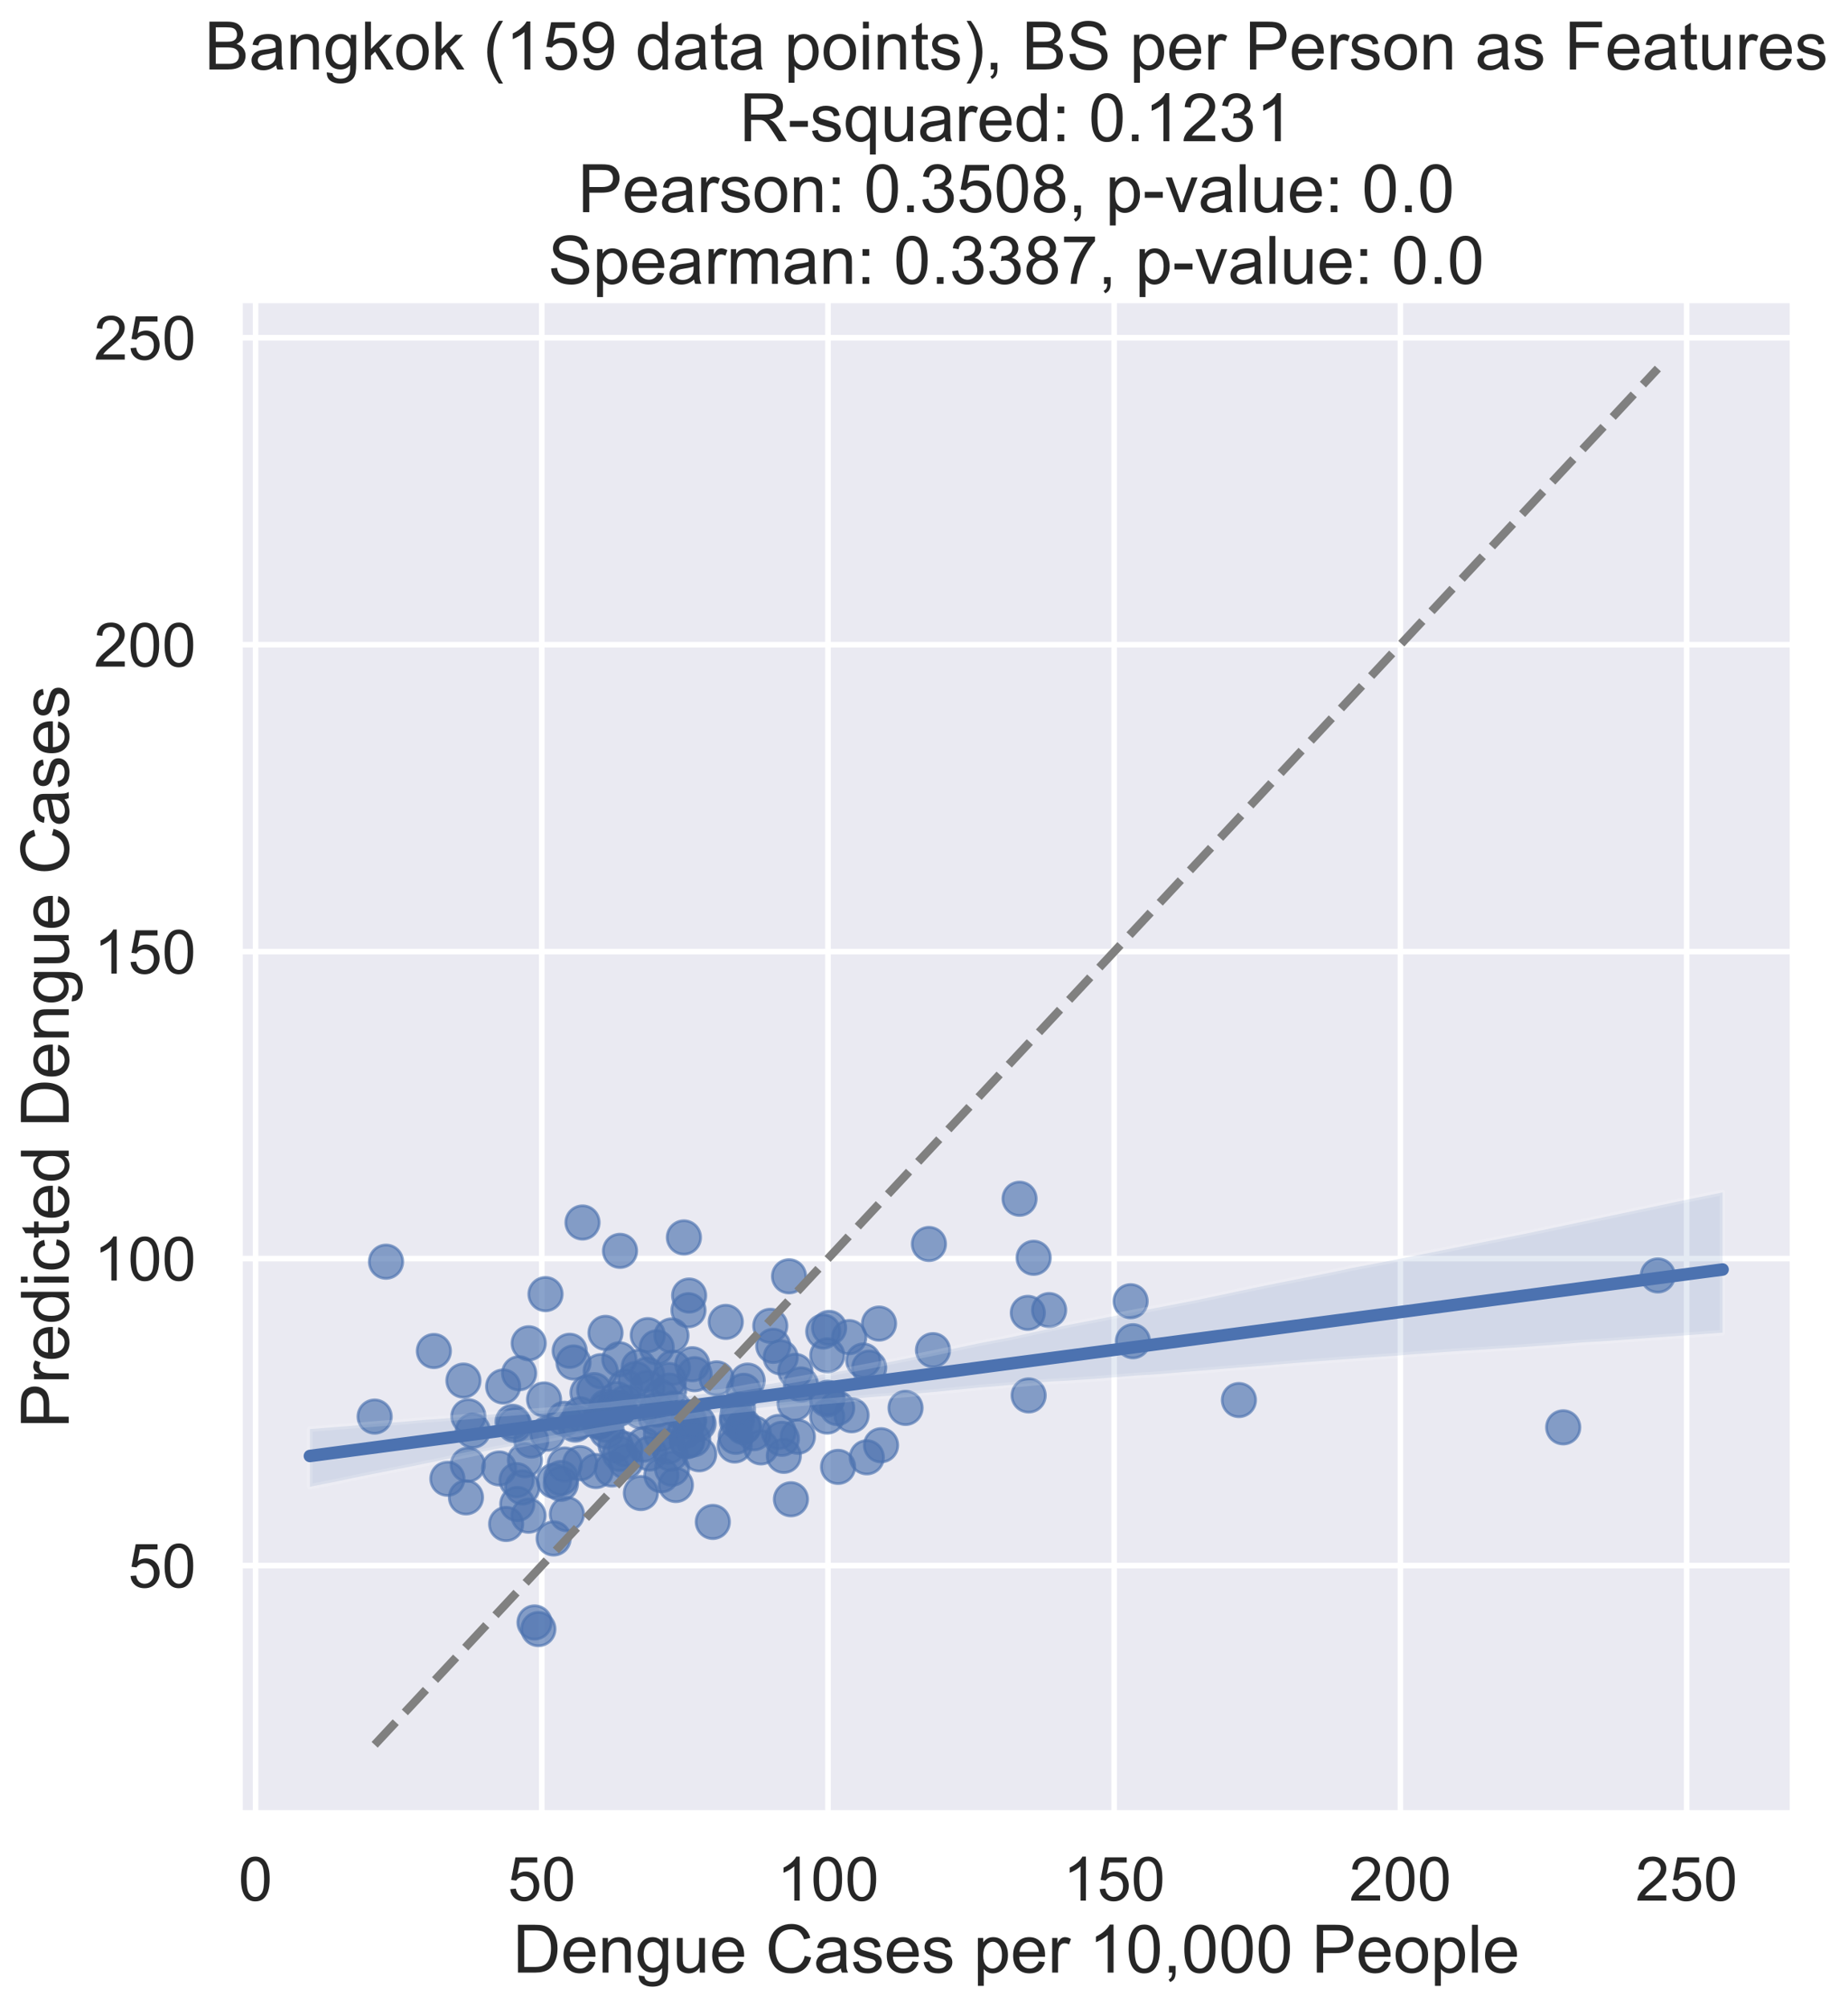 <?xml version="1.0" encoding="utf-8" standalone="no"?>
<!DOCTYPE svg PUBLIC "-//W3C//DTD SVG 1.1//EN"
  "http://www.w3.org/Graphics/SVG/1.1/DTD/svg11.dtd">
<!-- Created with matplotlib (http://matplotlib.org/) -->
<svg height="720.57pt" version="1.1" viewBox="0 0 663.603 720.57" width="663.603pt" xmlns="http://www.w3.org/2000/svg" xmlns:xlink="http://www.w3.org/1999/xlink">
 <defs>
  <style type="text/css">
*{stroke-linecap:butt;stroke-linejoin:round;}
  </style>
 </defs>
 <g id="figure_1">
  <g id="patch_1">
   <path d="M 0 720.57 
L 663.603 720.57 
L 663.603 0 
L 0 0 
z
" style="fill:#ffffff;"/>
  </g>
  <g id="axes_1">
   <g id="patch_2">
    <path d="M 85.925 651.228 
L 643.925 651.228 
L 643.925 107.628 
L 85.925 107.628 
z
" style="fill:#eaeaf2;"/>
   </g>
   <g id="matplotlib.axis_1">
    <g id="xtick_1">
     <g id="line2d_1">
      <path clip-path="url(#pab18a149b6)" d="M 91.764 651.228 
L 91.764 107.628 
" style="fill:none;stroke:#ffffff;stroke-linecap:round;stroke-width:2;"/>
     </g>
     <g id="text_1">
      <!-- 0 -->
      <defs>
       <path d="M 4.156 35.297 
Q 4.156 48 6.766 55.734 
Q 9.375 63.484 14.516 67.672 
Q 19.672 71.875 27.484 71.875 
Q 33.25 71.875 37.594 69.547 
Q 41.938 67.234 44.766 62.859 
Q 47.609 58.5 49.219 52.219 
Q 50.828 45.953 50.828 35.297 
Q 50.828 22.703 48.234 14.969 
Q 45.656 7.234 40.5 3 
Q 35.359 -1.219 27.484 -1.219 
Q 17.141 -1.219 11.234 6.203 
Q 4.156 15.141 4.156 35.297 
z
M 13.188 35.297 
Q 13.188 17.672 17.312 11.828 
Q 21.438 6 27.484 6 
Q 33.547 6 37.672 11.859 
Q 41.797 17.719 41.797 35.297 
Q 41.797 52.984 37.672 58.781 
Q 33.547 64.594 27.391 64.594 
Q 21.344 64.594 17.719 59.469 
Q 13.188 52.938 13.188 35.297 
z
" id="ArialMT-30"/>
      </defs>
      <g style="fill:#262626;" transform="translate(85.647 682.475)scale(0.22 -0.22)">
       <use xlink:href="#ArialMT-30"/>
      </g>
     </g>
    </g>
    <g id="xtick_2">
     <g id="line2d_2">
      <path clip-path="url(#pab18a149b6)" d="M 194.541 651.228 
L 194.541 107.628 
" style="fill:none;stroke:#ffffff;stroke-linecap:round;stroke-width:2;"/>
     </g>
     <g id="text_2">
      <!-- 50 -->
      <defs>
       <path d="M 4.156 18.75 
L 13.375 19.531 
Q 14.406 12.797 18.141 9.391 
Q 21.875 6 27.156 6 
Q 33.5 6 37.891 10.781 
Q 42.281 15.578 42.281 23.484 
Q 42.281 31 38.062 35.344 
Q 33.844 39.703 27 39.703 
Q 22.75 39.703 19.328 37.766 
Q 15.922 35.844 13.969 32.766 
L 5.719 33.844 
L 12.641 70.609 
L 48.25 70.609 
L 48.25 62.203 
L 19.672 62.203 
L 15.828 42.969 
Q 22.266 47.469 29.344 47.469 
Q 38.719 47.469 45.156 40.969 
Q 51.609 34.469 51.609 24.266 
Q 51.609 14.547 45.953 7.469 
Q 39.062 -1.219 27.156 -1.219 
Q 17.391 -1.219 11.203 4.25 
Q 5.031 9.719 4.156 18.75 
z
" id="ArialMT-35"/>
      </defs>
      <g style="fill:#262626;" transform="translate(182.307 682.475)scale(0.22 -0.22)">
       <use xlink:href="#ArialMT-35"/>
       <use x="55.615" xlink:href="#ArialMT-30"/>
      </g>
     </g>
    </g>
    <g id="xtick_3">
     <g id="line2d_3">
      <path clip-path="url(#pab18a149b6)" d="M 297.318 651.228 
L 297.318 107.628 
" style="fill:none;stroke:#ffffff;stroke-linecap:round;stroke-width:2;"/>
     </g>
     <g id="text_3">
      <!-- 100 -->
      <defs>
       <path d="M 37.25 0 
L 28.469 0 
L 28.469 56 
Q 25.297 52.984 20.141 49.953 
Q 14.984 46.922 10.891 45.406 
L 10.891 53.906 
Q 18.266 57.375 23.781 62.297 
Q 29.297 67.234 31.594 71.875 
L 37.25 71.875 
z
" id="ArialMT-31"/>
      </defs>
      <g style="fill:#262626;" transform="translate(278.967 682.475)scale(0.22 -0.22)">
       <use xlink:href="#ArialMT-31"/>
       <use x="55.615" xlink:href="#ArialMT-30"/>
       <use x="111.23" xlink:href="#ArialMT-30"/>
      </g>
     </g>
    </g>
    <g id="xtick_4">
     <g id="line2d_4">
      <path clip-path="url(#pab18a149b6)" d="M 400.094 651.228 
L 400.094 107.628 
" style="fill:none;stroke:#ffffff;stroke-linecap:round;stroke-width:2;"/>
     </g>
     <g id="text_4">
      <!-- 150 -->
      <g style="fill:#262626;" transform="translate(381.743 682.475)scale(0.22 -0.22)">
       <use xlink:href="#ArialMT-31"/>
       <use x="55.615" xlink:href="#ArialMT-35"/>
       <use x="111.23" xlink:href="#ArialMT-30"/>
      </g>
     </g>
    </g>
    <g id="xtick_5">
     <g id="line2d_5">
      <path clip-path="url(#pab18a149b6)" d="M 502.871 651.228 
L 502.871 107.628 
" style="fill:none;stroke:#ffffff;stroke-linecap:round;stroke-width:2;"/>
     </g>
     <g id="text_5">
      <!-- 200 -->
      <defs>
       <path d="M 50.344 8.453 
L 50.344 0 
L 3.031 0 
Q 2.938 3.172 4.047 6.109 
Q 5.859 10.938 9.828 15.625 
Q 13.812 20.312 21.344 26.469 
Q 33.016 36.031 37.109 41.625 
Q 41.219 47.219 41.219 52.203 
Q 41.219 57.422 37.469 61 
Q 33.734 64.594 27.734 64.594 
Q 21.391 64.594 17.578 60.781 
Q 13.766 56.984 13.719 50.25 
L 4.688 51.172 
Q 5.609 61.281 11.656 66.578 
Q 17.719 71.875 27.938 71.875 
Q 38.234 71.875 44.234 66.156 
Q 50.25 60.453 50.25 52 
Q 50.25 47.703 48.484 43.547 
Q 46.734 39.406 42.656 34.812 
Q 38.578 30.219 29.109 22.219 
Q 21.188 15.578 18.938 13.203 
Q 16.703 10.844 15.234 8.453 
z
" id="ArialMT-32"/>
      </defs>
      <g style="fill:#262626;" transform="translate(484.52 682.475)scale(0.22 -0.22)">
       <use xlink:href="#ArialMT-32"/>
       <use x="55.615" xlink:href="#ArialMT-30"/>
       <use x="111.23" xlink:href="#ArialMT-30"/>
      </g>
     </g>
    </g>
    <g id="xtick_6">
     <g id="line2d_6">
      <path clip-path="url(#pab18a149b6)" d="M 605.648 651.228 
L 605.648 107.628 
" style="fill:none;stroke:#ffffff;stroke-linecap:round;stroke-width:2;"/>
     </g>
     <g id="text_6">
      <!-- 250 -->
      <g style="fill:#262626;" transform="translate(587.297 682.475)scale(0.22 -0.22)">
       <use xlink:href="#ArialMT-32"/>
       <use x="55.615" xlink:href="#ArialMT-35"/>
       <use x="111.23" xlink:href="#ArialMT-30"/>
      </g>
     </g>
    </g>
    <g id="text_7">
     <!-- Dengue Cases per 10,000 People -->
     <defs>
      <path d="M 7.719 0 
L 7.719 71.578 
L 32.375 71.578 
Q 40.719 71.578 45.125 70.562 
Q 51.266 69.141 55.609 65.438 
Q 61.281 60.641 64.078 53.188 
Q 66.891 45.75 66.891 36.188 
Q 66.891 28.031 64.984 21.734 
Q 63.094 15.438 60.109 11.297 
Q 57.125 7.172 53.578 4.797 
Q 50.047 2.438 45.047 1.219 
Q 40.047 0 33.547 0 
z
M 17.188 8.453 
L 32.469 8.453 
Q 39.547 8.453 43.578 9.766 
Q 47.609 11.078 50 13.484 
Q 53.375 16.844 55.25 22.531 
Q 57.125 28.219 57.125 36.328 
Q 57.125 47.562 53.438 53.594 
Q 49.75 59.625 44.484 61.672 
Q 40.672 63.141 32.234 63.141 
L 17.188 63.141 
z
" id="ArialMT-44"/>
      <path d="M 42.094 16.703 
L 51.172 15.578 
Q 49.031 7.625 43.219 3.219 
Q 37.406 -1.172 28.375 -1.172 
Q 17 -1.172 10.328 5.828 
Q 3.656 12.844 3.656 25.484 
Q 3.656 38.578 10.391 45.797 
Q 17.141 53.031 27.875 53.031 
Q 38.281 53.031 44.875 45.953 
Q 51.469 38.875 51.469 26.031 
Q 51.469 25.25 51.422 23.688 
L 12.75 23.688 
Q 13.234 15.141 17.578 10.594 
Q 21.922 6.062 28.422 6.062 
Q 33.25 6.062 36.672 8.594 
Q 40.094 11.141 42.094 16.703 
z
M 13.234 30.906 
L 42.188 30.906 
Q 41.609 37.453 38.875 40.719 
Q 34.672 45.797 27.984 45.797 
Q 21.922 45.797 17.797 41.75 
Q 13.672 37.703 13.234 30.906 
z
" id="ArialMT-65"/>
      <path d="M 6.594 0 
L 6.594 51.859 
L 14.5 51.859 
L 14.5 44.484 
Q 20.219 53.031 31 53.031 
Q 35.688 53.031 39.625 51.344 
Q 43.562 49.656 45.516 46.922 
Q 47.469 44.188 48.25 40.438 
Q 48.734 37.984 48.734 31.891 
L 48.734 0 
L 39.938 0 
L 39.938 31.547 
Q 39.938 36.922 38.906 39.578 
Q 37.891 42.234 35.281 43.812 
Q 32.672 45.406 29.156 45.406 
Q 23.531 45.406 19.453 41.844 
Q 15.375 38.281 15.375 28.328 
L 15.375 0 
z
" id="ArialMT-6e"/>
      <path d="M 4.984 -4.297 
L 13.531 -5.562 
Q 14.062 -9.516 16.5 -11.328 
Q 19.781 -13.766 25.438 -13.766 
Q 31.547 -13.766 34.859 -11.328 
Q 38.188 -8.891 39.359 -4.5 
Q 40.047 -1.812 39.984 6.781 
Q 34.234 0 25.641 0 
Q 14.938 0 9.078 7.719 
Q 3.219 15.438 3.219 26.219 
Q 3.219 33.641 5.906 39.906 
Q 8.594 46.188 13.688 49.609 
Q 18.797 53.031 25.688 53.031 
Q 34.859 53.031 40.828 45.609 
L 40.828 51.859 
L 48.922 51.859 
L 48.922 7.031 
Q 48.922 -5.078 46.453 -10.125 
Q 44 -15.188 38.641 -18.109 
Q 33.297 -21.047 25.484 -21.047 
Q 16.219 -21.047 10.5 -16.875 
Q 4.781 -12.703 4.984 -4.297 
z
M 12.25 26.859 
Q 12.25 16.656 16.297 11.969 
Q 20.359 7.281 26.469 7.281 
Q 32.516 7.281 36.609 11.938 
Q 40.719 16.609 40.719 26.562 
Q 40.719 36.078 36.5 40.906 
Q 32.281 45.75 26.312 45.75 
Q 20.453 45.75 16.344 40.984 
Q 12.25 36.234 12.25 26.859 
z
" id="ArialMT-67"/>
      <path d="M 40.578 0 
L 40.578 7.625 
Q 34.516 -1.172 24.125 -1.172 
Q 19.531 -1.172 15.547 0.578 
Q 11.578 2.344 9.641 5 
Q 7.719 7.672 6.938 11.531 
Q 6.391 14.109 6.391 19.734 
L 6.391 51.859 
L 15.188 51.859 
L 15.188 23.094 
Q 15.188 16.219 15.719 13.812 
Q 16.547 10.359 19.234 8.375 
Q 21.922 6.391 25.875 6.391 
Q 29.828 6.391 33.297 8.422 
Q 36.766 10.453 38.203 13.938 
Q 39.656 17.438 39.656 24.078 
L 39.656 51.859 
L 48.438 51.859 
L 48.438 0 
z
" id="ArialMT-75"/>
      <path id="ArialMT-20"/>
      <path d="M 58.797 25.094 
L 68.266 22.703 
Q 65.281 11.031 57.547 4.906 
Q 49.812 -1.219 38.625 -1.219 
Q 27.047 -1.219 19.797 3.484 
Q 12.547 8.203 8.766 17.141 
Q 4.984 26.078 4.984 36.328 
Q 4.984 47.516 9.25 55.828 
Q 13.531 64.156 21.406 68.469 
Q 29.297 72.797 38.766 72.797 
Q 49.516 72.797 56.828 67.328 
Q 64.156 61.859 67.047 51.953 
L 57.719 49.75 
Q 55.219 57.562 50.484 61.125 
Q 45.75 64.703 38.578 64.703 
Q 30.328 64.703 24.781 60.734 
Q 19.234 56.781 16.984 50.109 
Q 14.75 43.453 14.75 36.375 
Q 14.75 27.25 17.406 20.438 
Q 20.062 13.625 25.672 10.25 
Q 31.297 6.891 37.844 6.891 
Q 45.797 6.891 51.312 11.469 
Q 56.844 16.062 58.797 25.094 
z
" id="ArialMT-43"/>
      <path d="M 40.438 6.391 
Q 35.547 2.25 31.031 0.531 
Q 26.516 -1.172 21.344 -1.172 
Q 12.797 -1.172 8.203 3 
Q 3.609 7.172 3.609 13.672 
Q 3.609 17.484 5.344 20.625 
Q 7.078 23.781 9.891 25.688 
Q 12.703 27.594 16.219 28.562 
Q 18.797 29.25 24.031 29.891 
Q 34.672 31.156 39.703 32.906 
Q 39.75 34.719 39.75 35.203 
Q 39.75 40.578 37.25 42.781 
Q 33.891 45.75 27.25 45.75 
Q 21.047 45.75 18.094 43.578 
Q 15.141 41.406 13.719 35.891 
L 5.125 37.062 
Q 6.297 42.578 8.984 45.969 
Q 11.672 49.359 16.75 51.188 
Q 21.828 53.031 28.516 53.031 
Q 35.156 53.031 39.297 51.469 
Q 43.453 49.906 45.406 47.531 
Q 47.359 45.172 48.141 41.547 
Q 48.578 39.312 48.578 33.453 
L 48.578 21.734 
Q 48.578 9.469 49.141 6.219 
Q 49.703 2.984 51.375 0 
L 42.188 0 
Q 40.828 2.734 40.438 6.391 
z
M 39.703 26.031 
Q 34.906 24.078 25.344 22.703 
Q 19.922 21.922 17.672 20.938 
Q 15.438 19.969 14.203 18.094 
Q 12.984 16.219 12.984 13.922 
Q 12.984 10.406 15.641 8.062 
Q 18.312 5.719 23.438 5.719 
Q 28.516 5.719 32.469 7.938 
Q 36.422 10.156 38.281 14.016 
Q 39.703 17 39.703 22.797 
z
" id="ArialMT-61"/>
      <path d="M 3.078 15.484 
L 11.766 16.844 
Q 12.5 11.625 15.844 8.844 
Q 19.188 6.062 25.203 6.062 
Q 31.25 6.062 34.172 8.516 
Q 37.109 10.984 37.109 14.312 
Q 37.109 17.281 34.516 19 
Q 32.719 20.172 25.531 21.969 
Q 15.875 24.422 12.141 26.203 
Q 8.406 27.984 6.469 31.125 
Q 4.547 34.281 4.547 38.094 
Q 4.547 41.547 6.125 44.5 
Q 7.719 47.469 10.453 49.422 
Q 12.5 50.922 16.031 51.969 
Q 19.578 53.031 23.641 53.031 
Q 29.734 53.031 34.344 51.266 
Q 38.969 49.516 41.156 46.5 
Q 43.359 43.5 44.188 38.484 
L 35.594 37.312 
Q 35.016 41.312 32.203 43.547 
Q 29.391 45.797 24.266 45.797 
Q 18.219 45.797 15.625 43.797 
Q 13.031 41.797 13.031 39.109 
Q 13.031 37.406 14.109 36.031 
Q 15.188 34.625 17.484 33.688 
Q 18.797 33.203 25.25 31.453 
Q 34.578 28.953 38.25 27.359 
Q 41.938 25.781 44.031 22.75 
Q 46.141 19.734 46.141 15.234 
Q 46.141 10.844 43.578 6.953 
Q 41.016 3.078 36.172 0.953 
Q 31.344 -1.172 25.25 -1.172 
Q 15.141 -1.172 9.844 3.031 
Q 4.547 7.234 3.078 15.484 
z
" id="ArialMT-73"/>
      <path d="M 6.594 -19.875 
L 6.594 51.859 
L 14.594 51.859 
L 14.594 45.125 
Q 17.438 49.078 21 51.047 
Q 24.562 53.031 29.641 53.031 
Q 36.281 53.031 41.359 49.609 
Q 46.438 46.188 49.016 39.953 
Q 51.609 33.734 51.609 26.312 
Q 51.609 18.359 48.75 11.984 
Q 45.906 5.609 40.453 2.219 
Q 35.016 -1.172 29 -1.172 
Q 24.609 -1.172 21.109 0.688 
Q 17.625 2.547 15.375 5.375 
L 15.375 -19.875 
z
M 14.547 25.641 
Q 14.547 15.625 18.594 10.844 
Q 22.656 6.062 28.422 6.062 
Q 34.281 6.062 38.453 11.016 
Q 42.625 15.969 42.625 26.375 
Q 42.625 36.281 38.547 41.203 
Q 34.469 46.141 28.812 46.141 
Q 23.188 46.141 18.859 40.891 
Q 14.547 35.641 14.547 25.641 
z
" id="ArialMT-70"/>
      <path d="M 6.5 0 
L 6.5 51.859 
L 14.406 51.859 
L 14.406 44 
Q 17.438 49.516 20 51.266 
Q 22.562 53.031 25.641 53.031 
Q 30.078 53.031 34.672 50.203 
L 31.641 42.047 
Q 28.422 43.953 25.203 43.953 
Q 22.312 43.953 20.016 42.219 
Q 17.719 40.484 16.75 37.406 
Q 15.281 32.719 15.281 27.156 
L 15.281 0 
z
" id="ArialMT-72"/>
      <path d="M 8.891 0 
L 8.891 10.016 
L 18.891 10.016 
L 18.891 0 
Q 18.891 -5.516 16.938 -8.906 
Q 14.984 -12.312 10.75 -14.156 
L 8.297 -10.406 
Q 11.078 -9.188 12.391 -6.812 
Q 13.719 -4.438 13.875 0 
z
" id="ArialMT-2c"/>
      <path d="M 7.719 0 
L 7.719 71.578 
L 34.719 71.578 
Q 41.844 71.578 45.609 70.906 
Q 50.875 70.016 54.438 67.547 
Q 58.016 65.094 60.188 60.641 
Q 62.359 56.203 62.359 50.875 
Q 62.359 41.75 56.547 35.422 
Q 50.734 29.109 35.547 29.109 
L 17.188 29.109 
L 17.188 0 
z
M 17.188 37.547 
L 35.688 37.547 
Q 44.875 37.547 48.734 40.969 
Q 52.594 44.391 52.594 50.594 
Q 52.594 55.078 50.312 58.266 
Q 48.047 61.469 44.344 62.5 
Q 41.938 63.141 35.5 63.141 
L 17.188 63.141 
z
" id="ArialMT-50"/>
      <path d="M 3.328 25.922 
Q 3.328 40.328 11.328 47.266 
Q 18.016 53.031 27.641 53.031 
Q 38.328 53.031 45.109 46.016 
Q 51.906 39.016 51.906 26.656 
Q 51.906 16.656 48.906 10.906 
Q 45.906 5.172 40.156 2 
Q 34.422 -1.172 27.641 -1.172 
Q 16.75 -1.172 10.031 5.812 
Q 3.328 12.797 3.328 25.922 
z
M 12.359 25.922 
Q 12.359 15.969 16.703 11.016 
Q 21.047 6.062 27.641 6.062 
Q 34.188 6.062 38.531 11.031 
Q 42.875 16.016 42.875 26.219 
Q 42.875 35.844 38.5 40.797 
Q 34.125 45.75 27.641 45.75 
Q 21.047 45.75 16.703 40.812 
Q 12.359 35.891 12.359 25.922 
z
" id="ArialMT-6f"/>
      <path d="M 6.391 0 
L 6.391 71.578 
L 15.188 71.578 
L 15.188 0 
z
" id="ArialMT-6c"/>
     </defs>
     <g style="fill:#262626;" transform="translate(184.141 708.319)scale(0.24 -0.24)">
      <use xlink:href="#ArialMT-44"/>
      <use x="72.217" xlink:href="#ArialMT-65"/>
      <use x="127.832" xlink:href="#ArialMT-6e"/>
      <use x="183.447" xlink:href="#ArialMT-67"/>
      <use x="239.062" xlink:href="#ArialMT-75"/>
      <use x="294.678" xlink:href="#ArialMT-65"/>
      <use x="350.293" xlink:href="#ArialMT-20"/>
      <use x="378.076" xlink:href="#ArialMT-43"/>
      <use x="450.293" xlink:href="#ArialMT-61"/>
      <use x="505.908" xlink:href="#ArialMT-73"/>
      <use x="555.908" xlink:href="#ArialMT-65"/>
      <use x="611.523" xlink:href="#ArialMT-73"/>
      <use x="661.523" xlink:href="#ArialMT-20"/>
      <use x="689.307" xlink:href="#ArialMT-70"/>
      <use x="744.922" xlink:href="#ArialMT-65"/>
      <use x="800.537" xlink:href="#ArialMT-72"/>
      <use x="833.838" xlink:href="#ArialMT-20"/>
      <use x="861.621" xlink:href="#ArialMT-31"/>
      <use x="917.236" xlink:href="#ArialMT-30"/>
      <use x="972.852" xlink:href="#ArialMT-2c"/>
      <use x="1000.635" xlink:href="#ArialMT-30"/>
      <use x="1056.25" xlink:href="#ArialMT-30"/>
      <use x="1111.865" xlink:href="#ArialMT-30"/>
      <use x="1167.48" xlink:href="#ArialMT-20"/>
      <use x="1195.264" xlink:href="#ArialMT-50"/>
      <use x="1261.963" xlink:href="#ArialMT-65"/>
      <use x="1317.578" xlink:href="#ArialMT-6f"/>
      <use x="1373.193" xlink:href="#ArialMT-70"/>
      <use x="1428.809" xlink:href="#ArialMT-6c"/>
      <use x="1451.025" xlink:href="#ArialMT-65"/>
     </g>
    </g>
   </g>
   <g id="matplotlib.axis_2">
    <g id="ytick_1">
     <g id="line2d_7">
      <path clip-path="url(#pab18a149b6)" d="M 85.925 562.16 
L 643.925 562.16 
" style="fill:none;stroke:#ffffff;stroke-linecap:round;stroke-width:2;"/>
     </g>
     <g id="text_8">
      <!-- 50 -->
      <g style="fill:#262626;" transform="translate(45.957 570.033)scale(0.22 -0.22)">
       <use xlink:href="#ArialMT-35"/>
       <use x="55.615" xlink:href="#ArialMT-30"/>
      </g>
     </g>
    </g>
    <g id="ytick_2">
     <g id="line2d_8">
      <path clip-path="url(#pab18a149b6)" d="M 85.925 451.935 
L 643.925 451.935 
" style="fill:none;stroke:#ffffff;stroke-linecap:round;stroke-width:2;"/>
     </g>
     <g id="text_9">
      <!-- 100 -->
      <g style="fill:#262626;" transform="translate(33.722 459.808)scale(0.22 -0.22)">
       <use xlink:href="#ArialMT-31"/>
       <use x="55.615" xlink:href="#ArialMT-30"/>
       <use x="111.23" xlink:href="#ArialMT-30"/>
      </g>
     </g>
    </g>
    <g id="ytick_3">
     <g id="line2d_9">
      <path clip-path="url(#pab18a149b6)" d="M 85.925 341.709 
L 643.925 341.709 
" style="fill:none;stroke:#ffffff;stroke-linecap:round;stroke-width:2;"/>
     </g>
     <g id="text_10">
      <!-- 150 -->
      <g style="fill:#262626;" transform="translate(33.722 349.583)scale(0.22 -0.22)">
       <use xlink:href="#ArialMT-31"/>
       <use x="55.615" xlink:href="#ArialMT-35"/>
       <use x="111.23" xlink:href="#ArialMT-30"/>
      </g>
     </g>
    </g>
    <g id="ytick_4">
     <g id="line2d_10">
      <path clip-path="url(#pab18a149b6)" d="M 85.925 231.484 
L 643.925 231.484 
" style="fill:none;stroke:#ffffff;stroke-linecap:round;stroke-width:2;"/>
     </g>
     <g id="text_11">
      <!-- 200 -->
      <g style="fill:#262626;" transform="translate(33.722 239.358)scale(0.22 -0.22)">
       <use xlink:href="#ArialMT-32"/>
       <use x="55.615" xlink:href="#ArialMT-30"/>
       <use x="111.23" xlink:href="#ArialMT-30"/>
      </g>
     </g>
    </g>
    <g id="ytick_5">
     <g id="line2d_11">
      <path clip-path="url(#pab18a149b6)" d="M 85.925 121.259 
L 643.925 121.259 
" style="fill:none;stroke:#ffffff;stroke-linecap:round;stroke-width:2;"/>
     </g>
     <g id="text_12">
      <!-- 250 -->
      <g style="fill:#262626;" transform="translate(33.722 129.133)scale(0.22 -0.22)">
       <use xlink:href="#ArialMT-32"/>
       <use x="55.615" xlink:href="#ArialMT-35"/>
       <use x="111.23" xlink:href="#ArialMT-30"/>
      </g>
     </g>
    </g>
    <g id="text_13">
     <!-- Predicted Dengue Cases -->
     <defs>
      <path d="M 40.234 0 
L 40.234 6.547 
Q 35.297 -1.172 25.734 -1.172 
Q 19.531 -1.172 14.328 2.25 
Q 9.125 5.672 6.266 11.797 
Q 3.422 17.922 3.422 25.875 
Q 3.422 33.641 6 39.969 
Q 8.594 46.297 13.766 49.656 
Q 18.953 53.031 25.344 53.031 
Q 30.031 53.031 33.688 51.047 
Q 37.359 49.078 39.656 45.906 
L 39.656 71.578 
L 48.391 71.578 
L 48.391 0 
z
M 12.453 25.875 
Q 12.453 15.922 16.641 10.984 
Q 20.844 6.062 26.562 6.062 
Q 32.328 6.062 36.344 10.766 
Q 40.375 15.484 40.375 25.141 
Q 40.375 35.797 36.266 40.766 
Q 32.172 45.75 26.172 45.75 
Q 20.312 45.75 16.375 40.969 
Q 12.453 36.188 12.453 25.875 
z
" id="ArialMT-64"/>
      <path d="M 6.641 61.469 
L 6.641 71.578 
L 15.438 71.578 
L 15.438 61.469 
z
M 6.641 0 
L 6.641 51.859 
L 15.438 51.859 
L 15.438 0 
z
" id="ArialMT-69"/>
      <path d="M 40.438 19 
L 49.078 17.875 
Q 47.656 8.938 41.812 3.875 
Q 35.984 -1.172 27.484 -1.172 
Q 16.844 -1.172 10.375 5.781 
Q 3.906 12.75 3.906 25.734 
Q 3.906 34.125 6.688 40.422 
Q 9.469 46.734 15.156 49.875 
Q 20.844 53.031 27.547 53.031 
Q 35.984 53.031 41.359 48.75 
Q 46.734 44.484 48.25 36.625 
L 39.703 35.297 
Q 38.484 40.531 35.375 43.156 
Q 32.281 45.797 27.875 45.797 
Q 21.234 45.797 17.078 41.031 
Q 12.938 36.281 12.938 25.984 
Q 12.938 15.531 16.938 10.797 
Q 20.953 6.062 27.391 6.062 
Q 32.562 6.062 36.031 9.234 
Q 39.5 12.406 40.438 19 
z
" id="ArialMT-63"/>
      <path d="M 25.781 7.859 
L 27.047 0.094 
Q 23.344 -0.688 20.406 -0.688 
Q 15.625 -0.688 12.984 0.828 
Q 10.359 2.344 9.281 4.812 
Q 8.203 7.281 8.203 15.188 
L 8.203 45.016 
L 1.766 45.016 
L 1.766 51.859 
L 8.203 51.859 
L 8.203 64.703 
L 16.938 69.969 
L 16.938 51.859 
L 25.781 51.859 
L 25.781 45.016 
L 16.938 45.016 
L 16.938 14.703 
Q 16.938 10.938 17.406 9.859 
Q 17.875 8.797 18.922 8.156 
Q 19.969 7.516 21.922 7.516 
Q 23.391 7.516 25.781 7.859 
z
" id="ArialMT-74"/>
     </defs>
     <g style="fill:#262626;" transform="translate(24.671 512.832)rotate(-90)scale(0.24 -0.24)">
      <use xlink:href="#ArialMT-50"/>
      <use x="66.699" xlink:href="#ArialMT-72"/>
      <use x="100" xlink:href="#ArialMT-65"/>
      <use x="155.615" xlink:href="#ArialMT-64"/>
      <use x="211.23" xlink:href="#ArialMT-69"/>
      <use x="233.447" xlink:href="#ArialMT-63"/>
      <use x="283.447" xlink:href="#ArialMT-74"/>
      <use x="311.23" xlink:href="#ArialMT-65"/>
      <use x="366.846" xlink:href="#ArialMT-64"/>
      <use x="422.461" xlink:href="#ArialMT-20"/>
      <use x="450.244" xlink:href="#ArialMT-44"/>
      <use x="522.461" xlink:href="#ArialMT-65"/>
      <use x="578.076" xlink:href="#ArialMT-6e"/>
      <use x="633.691" xlink:href="#ArialMT-67"/>
      <use x="689.307" xlink:href="#ArialMT-75"/>
      <use x="744.922" xlink:href="#ArialMT-65"/>
      <use x="800.537" xlink:href="#ArialMT-20"/>
      <use x="828.32" xlink:href="#ArialMT-43"/>
      <use x="900.537" xlink:href="#ArialMT-61"/>
      <use x="956.152" xlink:href="#ArialMT-73"/>
      <use x="1006.152" xlink:href="#ArialMT-65"/>
      <use x="1061.768" xlink:href="#ArialMT-73"/>
     </g>
    </g>
   </g>
   <g id="PathCollection_1">
    <defs>
     <path d="M 0 6 
C 1.591 6 3.117 5.368 4.243 4.243 
C 5.368 3.117 6 1.591 6 0 
C 6 -1.591 5.368 -3.117 4.243 -4.243 
C 3.117 -5.368 1.591 -6 0 -6 
C -1.591 -6 -3.117 -5.368 -4.243 -4.243 
C -5.368 -3.117 -6 -1.591 -6 0 
C -6 1.591 -5.368 3.117 -4.243 4.243 
C -3.117 5.368 -1.591 6 0 6 
z
" id="m883e9cf87a" style="stroke:#4c72b0;stroke-opacity:0.65;"/>
    </defs>
    <g clip-path="url(#pab18a149b6)">
     <use style="fill:#4c72b0;fill-opacity:0.65;stroke:#4c72b0;stroke-opacity:0.65;" x="217.439" xlink:href="#m883e9cf87a" y="478.601"/>
     <use style="fill:#4c72b0;fill-opacity:0.65;stroke:#4c72b0;stroke-opacity:0.65;" x="169.827" xlink:href="#m883e9cf87a" y="513.749"/>
     <use style="fill:#4c72b0;fill-opacity:0.65;stroke:#4c72b0;stroke-opacity:0.65;" x="224.691" xlink:href="#m883e9cf87a" y="524.893"/>
     <use style="fill:#4c72b0;fill-opacity:0.65;stroke:#4c72b0;stroke-opacity:0.65;" x="247.532" xlink:href="#m883e9cf87a" y="509.97"/>
     <use style="fill:#4c72b0;fill-opacity:0.65;stroke:#4c72b0;stroke-opacity:0.65;" x="204.568" xlink:href="#m883e9cf87a" y="485.034"/>
     <use style="fill:#4c72b0;fill-opacity:0.65;stroke:#4c72b0;stroke-opacity:0.65;" x="222.413" xlink:href="#m883e9cf87a" y="488.09"/>
     <use style="fill:#4c72b0;fill-opacity:0.65;stroke:#4c72b0;stroke-opacity:0.65;" x="229.367" xlink:href="#m883e9cf87a" y="490.834"/>
     <use style="fill:#4c72b0;fill-opacity:0.65;stroke:#4c72b0;stroke-opacity:0.65;" x="267.178" xlink:href="#m883e9cf87a" y="512.085"/>
     <use style="fill:#4c72b0;fill-opacity:0.65;stroke:#4c72b0;stroke-opacity:0.65;" x="264.669" xlink:href="#m883e9cf87a" y="508.823"/>
     <use style="fill:#4c72b0;fill-opacity:0.65;stroke:#4c72b0;stroke-opacity:0.65;" x="215.45" xlink:href="#m883e9cf87a" y="510.189"/>
     <use style="fill:#4c72b0;fill-opacity:0.65;stroke:#4c72b0;stroke-opacity:0.65;" x="217.738" xlink:href="#m883e9cf87a" y="506.255"/>
     <use style="fill:#4c72b0;fill-opacity:0.65;stroke:#4c72b0;stroke-opacity:0.65;" x="222.646" xlink:href="#m883e9cf87a" y="449.155"/>
     <use style="fill:#4c72b0;fill-opacity:0.65;stroke:#4c72b0;stroke-opacity:0.65;" x="311.253" xlink:href="#m883e9cf87a" y="523.295"/>
     <use style="fill:#4c72b0;fill-opacity:0.65;stroke:#4c72b0;stroke-opacity:0.65;" x="229.981" xlink:href="#m883e9cf87a" y="506.796"/>
     <use style="fill:#4c72b0;fill-opacity:0.65;stroke:#4c72b0;stroke-opacity:0.65;" x="285.6" xlink:href="#m883e9cf87a" y="492.243"/>
     <use style="fill:#4c72b0;fill-opacity:0.65;stroke:#4c72b0;stroke-opacity:0.65;" x="281.464" xlink:href="#m883e9cf87a" y="522.766"/>
     <use style="fill:#4c72b0;fill-opacity:0.65;stroke:#4c72b0;stroke-opacity:0.65;" x="237.142" xlink:href="#m883e9cf87a" y="501.6"/>
     <use style="fill:#4c72b0;fill-opacity:0.65;stroke:#4c72b0;stroke-opacity:0.65;" x="284.02" xlink:href="#m883e9cf87a" y="538.351"/>
     <use style="fill:#4c72b0;fill-opacity:0.65;stroke:#4c72b0;stroke-opacity:0.65;" x="191.943" xlink:href="#m883e9cf87a" y="582.593"/>
     <use style="fill:#4c72b0;fill-opacity:0.65;stroke:#4c72b0;stroke-opacity:0.65;" x="201.504" xlink:href="#m883e9cf87a" y="530.724"/>
     <use style="fill:#4c72b0;fill-opacity:0.65;stroke:#4c72b0;stroke-opacity:0.65;" x="217.72" xlink:href="#m883e9cf87a" y="505.169"/>
     <use style="fill:#4c72b0;fill-opacity:0.65;stroke:#4c72b0;stroke-opacity:0.65;" x="201.415" xlink:href="#m883e9cf87a" y="532.813"/>
     <use style="fill:#4c72b0;fill-opacity:0.65;stroke:#4c72b0;stroke-opacity:0.65;" x="198.967" xlink:href="#m883e9cf87a" y="531.732"/>
     <use style="fill:#4c72b0;fill-opacity:0.65;stroke:#4c72b0;stroke-opacity:0.65;" x="222.559" xlink:href="#m883e9cf87a" y="522.027"/>
     <use style="fill:#4c72b0;fill-opacity:0.65;stroke:#4c72b0;stroke-opacity:0.65;" x="166.419" xlink:href="#m883e9cf87a" y="495.736"/>
     <use style="fill:#4c72b0;fill-opacity:0.65;stroke:#4c72b0;stroke-opacity:0.65;" x="184.062" xlink:href="#m883e9cf87a" y="510.546"/>
     <use style="fill:#4c72b0;fill-opacity:0.65;stroke:#4c72b0;stroke-opacity:0.65;" x="297.176" xlink:href="#m883e9cf87a" y="501.906"/>
     <use style="fill:#4c72b0;fill-opacity:0.65;stroke:#4c72b0;stroke-opacity:0.65;" x="237.346" xlink:href="#m883e9cf87a" y="514.889"/>
     <use style="fill:#4c72b0;fill-opacity:0.65;stroke:#4c72b0;stroke-opacity:0.65;" x="240.28" xlink:href="#m883e9cf87a" y="499.329"/>
     <use style="fill:#4c72b0;fill-opacity:0.65;stroke:#4c72b0;stroke-opacity:0.65;" x="186.406" xlink:href="#m883e9cf87a" y="493.11"/>
     <use style="fill:#4c72b0;fill-opacity:0.65;stroke:#4c72b0;stroke-opacity:0.65;" x="297.734" xlink:href="#m883e9cf87a" y="476.817"/>
     <use style="fill:#4c72b0;fill-opacity:0.65;stroke:#4c72b0;stroke-opacity:0.65;" x="366.118" xlink:href="#m883e9cf87a" y="430.445"/>
     <use style="fill:#4c72b0;fill-opacity:0.65;stroke:#4c72b0;stroke-opacity:0.65;" x="222.164" xlink:href="#m883e9cf87a" y="505.929"/>
     <use style="fill:#4c72b0;fill-opacity:0.65;stroke:#4c72b0;stroke-opacity:0.65;" x="267.036" xlink:href="#m883e9cf87a" y="499.405"/>
     <use style="fill:#4c72b0;fill-opacity:0.65;stroke:#4c72b0;stroke-opacity:0.65;" x="376.737" xlink:href="#m883e9cf87a" y="470.419"/>
     <use style="fill:#4c72b0;fill-opacity:0.65;stroke:#4c72b0;stroke-opacity:0.65;" x="213.36" xlink:href="#m883e9cf87a" y="499.16"/>
     <use style="fill:#4c72b0;fill-opacity:0.65;stroke:#4c72b0;stroke-opacity:0.65;" x="264.628" xlink:href="#m883e9cf87a" y="510.351"/>
     <use style="fill:#4c72b0;fill-opacity:0.65;stroke:#4c72b0;stroke-opacity:0.65;" x="241.125" xlink:href="#m883e9cf87a" y="479.55"/>
     <use style="fill:#4c72b0;fill-opacity:0.65;stroke:#4c72b0;stroke-opacity:0.65;" x="257.347" xlink:href="#m883e9cf87a" y="494.934"/>
     <use style="fill:#4c72b0;fill-opacity:0.65;stroke:#4c72b0;stroke-opacity:0.65;" x="217.573" xlink:href="#m883e9cf87a" y="511.631"/>
     <use style="fill:#4c72b0;fill-opacity:0.65;stroke:#4c72b0;stroke-opacity:0.65;" x="208.394" xlink:href="#m883e9cf87a" y="507.863"/>
     <use style="fill:#4c72b0;fill-opacity:0.65;stroke:#4c72b0;stroke-opacity:0.65;" x="240.256" xlink:href="#m883e9cf87a" y="495.526"/>
     <use style="fill:#4c72b0;fill-opacity:0.65;stroke:#4c72b0;stroke-opacity:0.65;" x="255.966" xlink:href="#m883e9cf87a" y="546.496"/>
     <use style="fill:#4c72b0;fill-opacity:0.65;stroke:#4c72b0;stroke-opacity:0.65;" x="219.716" xlink:href="#m883e9cf87a" y="527.658"/>
     <use style="fill:#4c72b0;fill-opacity:0.65;stroke:#4c72b0;stroke-opacity:0.65;" x="205.939" xlink:href="#m883e9cf87a" y="489.244"/>
     <use style="fill:#4c72b0;fill-opacity:0.65;stroke:#4c72b0;stroke-opacity:0.65;" x="237.498" xlink:href="#m883e9cf87a" y="529.727"/>
     <use style="fill:#4c72b0;fill-opacity:0.65;stroke:#4c72b0;stroke-opacity:0.65;" x="167.976" xlink:href="#m883e9cf87a" y="525.953"/>
     <use style="fill:#4c72b0;fill-opacity:0.65;stroke:#4c72b0;stroke-opacity:0.65;" x="189.782" xlink:href="#m883e9cf87a" y="544.253"/>
     <use style="fill:#4c72b0;fill-opacity:0.65;stroke:#4c72b0;stroke-opacity:0.65;" x="241.953" xlink:href="#m883e9cf87a" y="505.743"/>
     <use style="fill:#4c72b0;fill-opacity:0.65;stroke:#4c72b0;stroke-opacity:0.65;" x="273.271" xlink:href="#m883e9cf87a" y="519.726"/>
     <use style="fill:#4c72b0;fill-opacity:0.65;stroke:#4c72b0;stroke-opacity:0.65;" x="190.794" xlink:href="#m883e9cf87a" y="517.271"/>
     <use style="fill:#4c72b0;fill-opacity:0.65;stroke:#4c72b0;stroke-opacity:0.65;" x="232.508" xlink:href="#m883e9cf87a" y="498.334"/>
     <use style="fill:#4c72b0;fill-opacity:0.65;stroke:#4c72b0;stroke-opacity:0.65;" x="213.994" xlink:href="#m883e9cf87a" y="528.221"/>
     <use style="fill:#4c72b0;fill-opacity:0.65;stroke:#4c72b0;stroke-opacity:0.65;" x="287.619" xlink:href="#m883e9cf87a" y="497.135"/>
     <use style="fill:#4c72b0;fill-opacity:0.65;stroke:#4c72b0;stroke-opacity:0.65;" x="228.213" xlink:href="#m883e9cf87a" y="495.176"/>
     <use style="fill:#4c72b0;fill-opacity:0.65;stroke:#4c72b0;stroke-opacity:0.65;" x="179.213" xlink:href="#m883e9cf87a" y="527.274"/>
     <use style="fill:#4c72b0;fill-opacity:0.65;stroke:#4c72b0;stroke-opacity:0.65;" x="246.612" xlink:href="#m883e9cf87a" y="517.514"/>
     <use style="fill:#4c72b0;fill-opacity:0.65;stroke:#4c72b0;stroke-opacity:0.65;" x="561.339" xlink:href="#m883e9cf87a" y="512.527"/>
     <use style="fill:#4c72b0;fill-opacity:0.65;stroke:#4c72b0;stroke-opacity:0.65;" x="224.557" xlink:href="#m883e9cf87a" y="520.363"/>
     <use style="fill:#4c72b0;fill-opacity:0.65;stroke:#4c72b0;stroke-opacity:0.65;" x="217.563" xlink:href="#m883e9cf87a" y="509.016"/>
     <use style="fill:#4c72b0;fill-opacity:0.65;stroke:#4c72b0;stroke-opacity:0.65;" x="185.76" xlink:href="#m883e9cf87a" y="540.057"/>
     <use style="fill:#4c72b0;fill-opacity:0.65;stroke:#4c72b0;stroke-opacity:0.65;" x="280.765" xlink:href="#m883e9cf87a" y="516.643"/>
     <use style="fill:#4c72b0;fill-opacity:0.65;stroke:#4c72b0;stroke-opacity:0.65;" x="246.788" xlink:href="#m883e9cf87a" y="517.368"/>
     <use style="fill:#4c72b0;fill-opacity:0.65;stroke:#4c72b0;stroke-opacity:0.65;" x="406.004" xlink:href="#m883e9cf87a" y="467.24"/>
     <use style="fill:#4c72b0;fill-opacity:0.65;stroke:#4c72b0;stroke-opacity:0.65;" x="247.231" xlink:href="#m883e9cf87a" y="470.476"/>
     <use style="fill:#4c72b0;fill-opacity:0.65;stroke:#4c72b0;stroke-opacity:0.65;" x="283.333" xlink:href="#m883e9cf87a" y="458.293"/>
     <use style="fill:#4c72b0;fill-opacity:0.65;stroke:#4c72b0;stroke-opacity:0.65;" x="230.134" xlink:href="#m883e9cf87a" y="536.129"/>
     <use style="fill:#4c72b0;fill-opacity:0.65;stroke:#4c72b0;stroke-opacity:0.65;" x="263.829" xlink:href="#m883e9cf87a" y="519.043"/>
     <use style="fill:#4c72b0;fill-opacity:0.65;stroke:#4c72b0;stroke-opacity:0.65;" x="233.283" xlink:href="#m883e9cf87a" y="521.918"/>
     <use style="fill:#4c72b0;fill-opacity:0.65;stroke:#4c72b0;stroke-opacity:0.65;" x="202.799" xlink:href="#m883e9cf87a" y="525.879"/>
     <use style="fill:#4c72b0;fill-opacity:0.65;stroke:#4c72b0;stroke-opacity:0.65;" x="195.891" xlink:href="#m883e9cf87a" y="464.689"/>
     <use style="fill:#4c72b0;fill-opacity:0.65;stroke:#4c72b0;stroke-opacity:0.65;" x="276.609" xlink:href="#m883e9cf87a" y="476.078"/>
     <use style="fill:#4c72b0;fill-opacity:0.65;stroke:#4c72b0;stroke-opacity:0.65;" x="266.956" xlink:href="#m883e9cf87a" y="512.469"/>
     <use style="fill:#4c72b0;fill-opacity:0.65;stroke:#4c72b0;stroke-opacity:0.65;" x="219.733" xlink:href="#m883e9cf87a" y="507.222"/>
     <use style="fill:#4c72b0;fill-opacity:0.65;stroke:#4c72b0;stroke-opacity:0.65;" x="198.814" xlink:href="#m883e9cf87a" y="552.425"/>
     <use style="fill:#4c72b0;fill-opacity:0.65;stroke:#4c72b0;stroke-opacity:0.65;" x="246.065" xlink:href="#m883e9cf87a" y="513.772"/>
     <use style="fill:#4c72b0;fill-opacity:0.65;stroke:#4c72b0;stroke-opacity:0.65;" x="250.277" xlink:href="#m883e9cf87a" y="510.367"/>
     <use style="fill:#4c72b0;fill-opacity:0.65;stroke:#4c72b0;stroke-opacity:0.65;" x="325.176" xlink:href="#m883e9cf87a" y="505.549"/>
     <use style="fill:#4c72b0;fill-opacity:0.65;stroke:#4c72b0;stroke-opacity:0.65;" x="248.595" xlink:href="#m883e9cf87a" y="489.862"/>
     <use style="fill:#4c72b0;fill-opacity:0.65;stroke:#4c72b0;stroke-opacity:0.65;" x="312.128" xlink:href="#m883e9cf87a" y="491.097"/>
     <use style="fill:#4c72b0;fill-opacity:0.65;stroke:#4c72b0;stroke-opacity:0.65;" x="235.576" xlink:href="#m883e9cf87a" y="509.308"/>
     <use style="fill:#4c72b0;fill-opacity:0.65;stroke:#4c72b0;stroke-opacity:0.65;" x="221.054" xlink:href="#m883e9cf87a" y="518.934"/>
     <use style="fill:#4c72b0;fill-opacity:0.65;stroke:#4c72b0;stroke-opacity:0.65;" x="220.584" xlink:href="#m883e9cf87a" y="505.554"/>
     <use style="fill:#4c72b0;fill-opacity:0.65;stroke:#4c72b0;stroke-opacity:0.65;" x="206.513" xlink:href="#m883e9cf87a" y="511.549"/>
     <use style="fill:#4c72b0;fill-opacity:0.65;stroke:#4c72b0;stroke-opacity:0.65;" x="224.638" xlink:href="#m883e9cf87a" y="503.671"/>
     <use style="fill:#4c72b0;fill-opacity:0.65;stroke:#4c72b0;stroke-opacity:0.65;" x="285.326" xlink:href="#m883e9cf87a" y="503.928"/>
     <use style="fill:#4c72b0;fill-opacity:0.65;stroke:#4c72b0;stroke-opacity:0.65;" x="250.867" xlink:href="#m883e9cf87a" y="511.231"/>
     <use style="fill:#4c72b0;fill-opacity:0.65;stroke:#4c72b0;stroke-opacity:0.65;" x="247.125" xlink:href="#m883e9cf87a" y="510.361"/>
     <use style="fill:#4c72b0;fill-opacity:0.65;stroke:#4c72b0;stroke-opacity:0.65;" x="214.775" xlink:href="#m883e9cf87a" y="510.539"/>
     <use style="fill:#4c72b0;fill-opacity:0.65;stroke:#4c72b0;stroke-opacity:0.65;" x="188.491" xlink:href="#m883e9cf87a" y="524.313"/>
     <use style="fill:#4c72b0;fill-opacity:0.65;stroke:#4c72b0;stroke-opacity:0.65;" x="187.561" xlink:href="#m883e9cf87a" y="534.108"/>
     <use style="fill:#4c72b0;fill-opacity:0.65;stroke:#4c72b0;stroke-opacity:0.65;" x="305.806" xlink:href="#m883e9cf87a" y="508.192"/>
     <use style="fill:#4c72b0;fill-opacity:0.65;stroke:#4c72b0;stroke-opacity:0.65;" x="248.937" xlink:href="#m883e9cf87a" y="516.872"/>
     <use style="fill:#4c72b0;fill-opacity:0.65;stroke:#4c72b0;stroke-opacity:0.65;" x="369.378" xlink:href="#m883e9cf87a" y="501.073"/>
     <use style="fill:#4c72b0;fill-opacity:0.65;stroke:#4c72b0;stroke-opacity:0.65;" x="300.94" xlink:href="#m883e9cf87a" y="526.722"/>
     <use style="fill:#4c72b0;fill-opacity:0.65;stroke:#4c72b0;stroke-opacity:0.65;" x="297.004" xlink:href="#m883e9cf87a" y="502.554"/>
     <use style="fill:#4c72b0;fill-opacity:0.65;stroke:#4c72b0;stroke-opacity:0.65;" x="316.382" xlink:href="#m883e9cf87a" y="518.958"/>
     <use style="fill:#4c72b0;fill-opacity:0.65;stroke:#4c72b0;stroke-opacity:0.65;" x="297.042" xlink:href="#m883e9cf87a" y="508.652"/>
     <use style="fill:#4c72b0;fill-opacity:0.65;stroke:#4c72b0;stroke-opacity:0.65;" x="297.076" xlink:href="#m883e9cf87a" y="486.674"/>
     <use style="fill:#4c72b0;fill-opacity:0.65;stroke:#4c72b0;stroke-opacity:0.65;" x="180.679" xlink:href="#m883e9cf87a" y="497.863"/>
     <use style="fill:#4c72b0;fill-opacity:0.65;stroke:#4c72b0;stroke-opacity:0.65;" x="221.51" xlink:href="#m883e9cf87a" y="502.391"/>
     <use style="fill:#4c72b0;fill-opacity:0.65;stroke:#4c72b0;stroke-opacity:0.65;" x="224.528" xlink:href="#m883e9cf87a" y="497.924"/>
     <use style="fill:#4c72b0;fill-opacity:0.65;stroke:#4c72b0;stroke-opacity:0.65;" x="155.8" xlink:href="#m883e9cf87a" y="485.116"/>
     <use style="fill:#4c72b0;fill-opacity:0.65;stroke:#4c72b0;stroke-opacity:0.65;" x="371.177" xlink:href="#m883e9cf87a" y="451.648"/>
     <use style="fill:#4c72b0;fill-opacity:0.65;stroke:#4c72b0;stroke-opacity:0.65;" x="215.721" xlink:href="#m883e9cf87a" y="492.356"/>
     <use style="fill:#4c72b0;fill-opacity:0.65;stroke:#4c72b0;stroke-opacity:0.65;" x="304.959" xlink:href="#m883e9cf87a" y="480.132"/>
     <use style="fill:#4c72b0;fill-opacity:0.65;stroke:#4c72b0;stroke-opacity:0.65;" x="335.027" xlink:href="#m883e9cf87a" y="484.814"/>
     <use style="fill:#4c72b0;fill-opacity:0.65;stroke:#4c72b0;stroke-opacity:0.65;" x="300.622" xlink:href="#m883e9cf87a" y="505.596"/>
     <use style="fill:#4c72b0;fill-opacity:0.65;stroke:#4c72b0;stroke-opacity:0.65;" x="264.2" xlink:href="#m883e9cf87a" y="515.924"/>
     <use style="fill:#4c72b0;fill-opacity:0.65;stroke:#4c72b0;stroke-opacity:0.65;" x="196.6" xlink:href="#m883e9cf87a" y="514.78"/>
     <use style="fill:#4c72b0;fill-opacity:0.65;stroke:#4c72b0;stroke-opacity:0.65;" x="249.427" xlink:href="#m883e9cf87a" y="493.445"/>
     <use style="fill:#4c72b0;fill-opacity:0.65;stroke:#4c72b0;stroke-opacity:0.65;" x="286.5" xlink:href="#m883e9cf87a" y="515.906"/>
     <use style="fill:#4c72b0;fill-opacity:0.65;stroke:#4c72b0;stroke-opacity:0.65;" x="217.925" xlink:href="#m883e9cf87a" y="513.948"/>
     <use style="fill:#4c72b0;fill-opacity:0.65;stroke:#4c72b0;stroke-opacity:0.65;" x="270.715" xlink:href="#m883e9cf87a" y="514.636"/>
     <use style="fill:#4c72b0;fill-opacity:0.65;stroke:#4c72b0;stroke-opacity:0.65;" x="260.623" xlink:href="#m883e9cf87a" y="474.665"/>
     <use style="fill:#4c72b0;fill-opacity:0.65;stroke:#4c72b0;stroke-opacity:0.65;" x="210.959" xlink:href="#m883e9cf87a" y="500.09"/>
     <use style="fill:#4c72b0;fill-opacity:0.65;stroke:#4c72b0;stroke-opacity:0.65;" x="315.654" xlink:href="#m883e9cf87a" y="475.266"/>
     <use style="fill:#4c72b0;fill-opacity:0.65;stroke:#4c72b0;stroke-opacity:0.65;" x="235.826" xlink:href="#m883e9cf87a" y="483.803"/>
     <use style="fill:#4c72b0;fill-opacity:0.65;stroke:#4c72b0;stroke-opacity:0.65;" x="207.322" xlink:href="#m883e9cf87a" y="510.765"/>
     <use style="fill:#4c72b0;fill-opacity:0.65;stroke:#4c72b0;stroke-opacity:0.65;" x="247.462" xlink:href="#m883e9cf87a" y="465.201"/>
     <use style="fill:#4c72b0;fill-opacity:0.65;stroke:#4c72b0;stroke-opacity:0.65;" x="310" xlink:href="#m883e9cf87a" y="488.54"/>
     <use style="fill:#4c72b0;fill-opacity:0.65;stroke:#4c72b0;stroke-opacity:0.65;" x="251.07" xlink:href="#m883e9cf87a" y="522.202"/>
     <use style="fill:#4c72b0;fill-opacity:0.65;stroke:#4c72b0;stroke-opacity:0.65;" x="168.196" xlink:href="#m883e9cf87a" y="508.571"/>
     <use style="fill:#4c72b0;fill-opacity:0.65;stroke:#4c72b0;stroke-opacity:0.65;" x="134.531" xlink:href="#m883e9cf87a" y="508.665"/>
     <use style="fill:#4c72b0;fill-opacity:0.65;stroke:#4c72b0;stroke-opacity:0.65;" x="240.823" xlink:href="#m883e9cf87a" y="521.995"/>
     <use style="fill:#4c72b0;fill-opacity:0.65;stroke:#4c72b0;stroke-opacity:0.65;" x="280.345" xlink:href="#m883e9cf87a" y="487.413"/>
     <use style="fill:#4c72b0;fill-opacity:0.65;stroke:#4c72b0;stroke-opacity:0.65;" x="242.703" xlink:href="#m883e9cf87a" y="533.249"/>
     <use style="fill:#4c72b0;fill-opacity:0.65;stroke:#4c72b0;stroke-opacity:0.65;" x="279.61" xlink:href="#m883e9cf87a" y="514.17"/>
     <use style="fill:#4c72b0;fill-opacity:0.65;stroke:#4c72b0;stroke-opacity:0.65;" x="333.571" xlink:href="#m883e9cf87a" y="446.69"/>
     <use style="fill:#4c72b0;fill-opacity:0.65;stroke:#4c72b0;stroke-opacity:0.65;" x="245.584" xlink:href="#m883e9cf87a" y="444.334"/>
     <use style="fill:#4c72b0;fill-opacity:0.65;stroke:#4c72b0;stroke-opacity:0.65;" x="406.825" xlink:href="#m883e9cf87a" y="481.599"/>
     <use style="fill:#4c72b0;fill-opacity:0.65;stroke:#4c72b0;stroke-opacity:0.65;" x="268.487" xlink:href="#m883e9cf87a" y="495.739"/>
     <use style="fill:#4c72b0;fill-opacity:0.65;stroke:#4c72b0;stroke-opacity:0.65;" x="444.883" xlink:href="#m883e9cf87a" y="502.727"/>
     <use style="fill:#4c72b0;fill-opacity:0.65;stroke:#4c72b0;stroke-opacity:0.65;" x="369.081" xlink:href="#m883e9cf87a" y="471.422"/>
     <use style="fill:#4c72b0;fill-opacity:0.65;stroke:#4c72b0;stroke-opacity:0.65;" x="203.573" xlink:href="#m883e9cf87a" y="543.704"/>
     <use style="fill:#4c72b0;fill-opacity:0.65;stroke:#4c72b0;stroke-opacity:0.65;" x="208.32" xlink:href="#m883e9cf87a" y="525.4"/>
     <use style="fill:#4c72b0;fill-opacity:0.65;stroke:#4c72b0;stroke-opacity:0.65;" x="232.613" xlink:href="#m883e9cf87a" y="479.422"/>
     <use style="fill:#4c72b0;fill-opacity:0.65;stroke:#4c72b0;stroke-opacity:0.65;" x="235.902" xlink:href="#m883e9cf87a" y="506.153"/>
     <use style="fill:#4c72b0;fill-opacity:0.65;stroke:#4c72b0;stroke-opacity:0.65;" x="167.329" xlink:href="#m883e9cf87a" y="537.685"/>
     <use style="fill:#4c72b0;fill-opacity:0.65;stroke:#4c72b0;stroke-opacity:0.65;" x="160.654" xlink:href="#m883e9cf87a" y="530.979"/>
     <use style="fill:#4c72b0;fill-opacity:0.65;stroke:#4c72b0;stroke-opacity:0.65;" x="181.756" xlink:href="#m883e9cf87a" y="547.231"/>
     <use style="fill:#4c72b0;fill-opacity:0.65;stroke:#4c72b0;stroke-opacity:0.65;" x="265.026" xlink:href="#m883e9cf87a" y="506.087"/>
     <use style="fill:#4c72b0;fill-opacity:0.65;stroke:#4c72b0;stroke-opacity:0.65;" x="138.618" xlink:href="#m883e9cf87a" y="453.048"/>
     <use style="fill:#4c72b0;fill-opacity:0.65;stroke:#4c72b0;stroke-opacity:0.65;" x="295.625" xlink:href="#m883e9cf87a" y="478.112"/>
     <use style="fill:#4c72b0;fill-opacity:0.65;stroke:#4c72b0;stroke-opacity:0.65;" x="595.318" xlink:href="#m883e9cf87a" y="457.987"/>
     <use style="fill:#4c72b0;fill-opacity:0.65;stroke:#4c72b0;stroke-opacity:0.65;" x="209.176" xlink:href="#m883e9cf87a" y="438.976"/>
     <use style="fill:#4c72b0;fill-opacity:0.65;stroke:#4c72b0;stroke-opacity:0.65;" x="241.315" xlink:href="#m883e9cf87a" y="527.383"/>
     <use style="fill:#4c72b0;fill-opacity:0.65;stroke:#4c72b0;stroke-opacity:0.65;" x="241.644" xlink:href="#m883e9cf87a" y="491.083"/>
     <use style="fill:#4c72b0;fill-opacity:0.65;stroke:#4c72b0;stroke-opacity:0.65;" x="202.681" xlink:href="#m883e9cf87a" y="509.444"/>
     <use style="fill:#4c72b0;fill-opacity:0.65;stroke:#4c72b0;stroke-opacity:0.65;" x="185.504" xlink:href="#m883e9cf87a" y="531.489"/>
     <use style="fill:#4c72b0;fill-opacity:0.65;stroke:#4c72b0;stroke-opacity:0.65;" x="195.368" xlink:href="#m883e9cf87a" y="502.516"/>
     <use style="fill:#4c72b0;fill-opacity:0.65;stroke:#4c72b0;stroke-opacity:0.65;" x="232.412" xlink:href="#m883e9cf87a" y="493.612"/>
     <use style="fill:#4c72b0;fill-opacity:0.65;stroke:#4c72b0;stroke-opacity:0.65;" x="193.325" xlink:href="#m883e9cf87a" y="584.965"/>
     <use style="fill:#4c72b0;fill-opacity:0.65;stroke:#4c72b0;stroke-opacity:0.65;" x="231.148" xlink:href="#m883e9cf87a" y="518.745"/>
     <use style="fill:#4c72b0;fill-opacity:0.65;stroke:#4c72b0;stroke-opacity:0.65;" x="239.932" xlink:href="#m883e9cf87a" y="519.488"/>
     <use style="fill:#4c72b0;fill-opacity:0.65;stroke:#4c72b0;stroke-opacity:0.65;" x="184.73" xlink:href="#m883e9cf87a" y="511.667"/>
     <use style="fill:#4c72b0;fill-opacity:0.65;stroke:#4c72b0;stroke-opacity:0.65;" x="222.529" xlink:href="#m883e9cf87a" y="505.608"/>
     <use style="fill:#4c72b0;fill-opacity:0.65;stroke:#4c72b0;stroke-opacity:0.65;" x="189.853" xlink:href="#m883e9cf87a" y="482.339"/>
     <use style="fill:#4c72b0;fill-opacity:0.65;stroke:#4c72b0;stroke-opacity:0.65;" x="277.679" xlink:href="#m883e9cf87a" y="483.273"/>
    </g>
   </g>
   <g id="PolyCollection_1">
    <defs>
     <path d="M 111.288 -207.403 
L 111.288 -186.707 
L 116.412 -187.721 
L 121.536 -188.737 
L 126.66 -189.824 
L 131.784 -190.876 
L 136.908 -191.882 
L 142.032 -192.905 
L 147.156 -193.904 
L 152.28 -194.966 
L 157.404 -195.992 
L 162.528 -197.091 
L 167.652 -198.157 
L 172.776 -199.223 
L 177.9 -200.264 
L 183.024 -201.199 
L 188.148 -202.086 
L 193.272 -203.146 
L 198.396 -204.106 
L 203.52 -205.042 
L 208.644 -205.911 
L 213.768 -206.778 
L 218.892 -207.639 
L 224.016 -208.429 
L 229.14 -209.166 
L 234.264 -209.983 
L 239.387 -210.884 
L 244.511 -211.584 
L 249.635 -212.315 
L 254.759 -213.058 
L 259.883 -213.717 
L 265.007 -214.26 
L 270.131 -214.76 
L 275.255 -215.316 
L 280.379 -215.949 
L 285.503 -216.514 
L 290.627 -216.908 
L 295.751 -217.343 
L 300.875 -217.759 
L 305.999 -218.255 
L 311.123 -218.747 
L 316.247 -219.166 
L 321.371 -219.501 
L 326.495 -219.939 
L 331.619 -220.409 
L 336.743 -220.857 
L 341.867 -221.397 
L 346.991 -221.89 
L 352.115 -222.378 
L 357.239 -222.763 
L 362.363 -223.24 
L 367.487 -223.677 
L 372.611 -224.156 
L 377.735 -224.521 
L 382.859 -224.772 
L 387.983 -225.118 
L 393.107 -225.435 
L 398.23 -225.85 
L 403.354 -226.268 
L 408.478 -226.685 
L 413.602 -226.966 
L 418.726 -227.38 
L 423.85 -227.795 
L 428.974 -228.211 
L 434.098 -228.626 
L 439.222 -229.042 
L 444.346 -229.458 
L 449.47 -229.865 
L 454.594 -230.259 
L 459.718 -230.691 
L 464.842 -231.119 
L 469.966 -231.534 
L 475.09 -231.92 
L 480.214 -232.292 
L 485.338 -232.656 
L 490.462 -233.034 
L 495.586 -233.389 
L 500.71 -233.718 
L 505.834 -234.147 
L 510.958 -234.518 
L 516.082 -234.891 
L 521.206 -235.262 
L 526.33 -235.596 
L 531.454 -235.889 
L 536.578 -236.215 
L 541.702 -236.542 
L 546.826 -236.876 
L 551.949 -237.244 
L 557.073 -237.613 
L 562.197 -238.022 
L 567.321 -238.464 
L 572.445 -238.773 
L 577.569 -239.09 
L 582.693 -239.457 
L 587.817 -239.825 
L 592.941 -240.192 
L 598.065 -240.56 
L 603.189 -240.927 
L 608.313 -241.297 
L 613.437 -241.666 
L 618.561 -242.036 
L 618.561 -292.391 
L 618.561 -292.391 
L 613.437 -291.355 
L 608.313 -290.319 
L 603.189 -289.254 
L 598.065 -288.172 
L 592.941 -287.089 
L 587.817 -286.007 
L 582.693 -284.924 
L 577.569 -283.844 
L 572.445 -282.764 
L 567.321 -281.685 
L 562.197 -280.605 
L 557.073 -279.524 
L 551.949 -278.443 
L 546.826 -277.38 
L 541.702 -276.359 
L 536.578 -275.337 
L 531.454 -274.316 
L 526.33 -273.294 
L 521.206 -272.273 
L 516.082 -271.252 
L 510.958 -270.23 
L 505.834 -269.209 
L 500.71 -268.187 
L 495.586 -267.169 
L 490.462 -266.195 
L 485.338 -265.221 
L 480.214 -264.118 
L 475.09 -263.077 
L 469.966 -262.057 
L 464.842 -261.034 
L 459.718 -260.011 
L 454.594 -258.988 
L 449.47 -257.923 
L 444.346 -256.832 
L 439.222 -255.74 
L 434.098 -254.648 
L 428.974 -253.599 
L 423.85 -252.606 
L 418.726 -251.614 
L 413.602 -250.621 
L 408.478 -249.628 
L 403.354 -248.635 
L 398.23 -247.642 
L 393.107 -246.65 
L 387.983 -245.657 
L 382.859 -244.664 
L 377.735 -243.622 
L 372.611 -242.499 
L 367.487 -241.376 
L 362.363 -240.265 
L 357.239 -239.291 
L 352.115 -238.318 
L 346.991 -237.247 
L 341.867 -236.153 
L 336.743 -235.062 
L 331.619 -234.011 
L 326.495 -232.916 
L 321.371 -231.878 
L 316.247 -230.865 
L 311.123 -229.871 
L 305.999 -228.929 
L 300.875 -228.011 
L 295.751 -227.019 
L 290.627 -226.066 
L 285.503 -225.168 
L 280.379 -224.26 
L 275.255 -223.432 
L 270.131 -222.778 
L 265.007 -221.826 
L 259.883 -220.914 
L 254.759 -220.342 
L 249.635 -219.602 
L 244.511 -218.995 
L 239.387 -218.473 
L 234.264 -217.848 
L 229.14 -217.295 
L 224.016 -216.813 
L 218.892 -216.195 
L 213.768 -215.767 
L 208.644 -215.279 
L 203.52 -214.784 
L 198.396 -214.291 
L 193.272 -213.95 
L 188.148 -213.563 
L 183.024 -213.131 
L 177.9 -212.751 
L 172.776 -212.349 
L 167.652 -211.863 
L 162.528 -211.457 
L 157.404 -211.052 
L 152.28 -210.714 
L 147.156 -210.249 
L 142.032 -209.835 
L 136.908 -209.448 
L 131.784 -209.025 
L 126.66 -208.622 
L 121.536 -208.214 
L 116.412 -207.808 
L 111.288 -207.403 
z
" id="ma5ad267d69" style="stroke:#ffffff;stroke-opacity:0.15;stroke-width:2;"/>
    </defs>
    <g clip-path="url(#pab18a149b6)">
     <use style="fill:#4c72b0;fill-opacity:0.15;stroke:#ffffff;stroke-opacity:0.15;stroke-width:2;" x="0" xlink:href="#ma5ad267d69" y="720.57"/>
    </g>
   </g>
   <g id="line2d_12">
    <path clip-path="url(#pab18a149b6)" d="M 111.288 522.812 
L 116.412 522.136 
L 121.536 521.46 
L 126.66 520.783 
L 131.784 520.107 
L 136.908 519.431 
L 142.032 518.754 
L 147.156 518.078 
L 152.28 517.402 
L 157.404 516.725 
L 162.528 516.049 
L 167.652 515.373 
L 172.776 514.696 
L 177.9 514.02 
L 183.024 513.344 
L 188.148 512.667 
L 193.272 511.991 
L 198.396 511.315 
L 203.52 510.639 
L 208.644 509.962 
L 213.768 509.286 
L 218.892 508.61 
L 224.016 507.933 
L 229.14 507.257 
L 234.264 506.581 
L 239.387 505.904 
L 244.511 505.228 
L 249.635 504.552 
L 254.759 503.875 
L 259.883 503.199 
L 265.007 502.523 
L 270.131 501.846 
L 275.255 501.17 
L 280.379 500.494 
L 285.503 499.817 
L 290.627 499.141 
L 295.751 498.465 
L 300.875 497.788 
L 305.999 497.112 
L 311.123 496.436 
L 316.247 495.76 
L 321.371 495.083 
L 326.495 494.407 
L 331.619 493.731 
L 336.743 493.054 
L 341.867 492.378 
L 346.991 491.702 
L 352.115 491.025 
L 357.239 490.349 
L 362.363 489.673 
L 367.487 488.996 
L 372.611 488.32 
L 377.735 487.644 
L 382.859 486.967 
L 387.983 486.291 
L 393.107 485.615 
L 398.23 484.938 
L 403.354 484.262 
L 408.478 483.586 
L 413.602 482.909 
L 418.726 482.233 
L 423.85 481.557 
L 428.974 480.88 
L 434.098 480.204 
L 439.222 479.528 
L 444.346 478.852 
L 449.47 478.175 
L 454.594 477.499 
L 459.718 476.823 
L 464.842 476.146 
L 469.966 475.47 
L 475.09 474.794 
L 480.214 474.117 
L 485.338 473.441 
L 490.462 472.765 
L 495.586 472.088 
L 500.71 471.412 
L 505.834 470.736 
L 510.958 470.059 
L 516.082 469.383 
L 521.206 468.707 
L 526.33 468.03 
L 531.454 467.354 
L 536.578 466.678 
L 541.702 466.001 
L 546.826 465.325 
L 551.949 464.649 
L 557.073 463.972 
L 562.197 463.296 
L 567.321 462.62 
L 572.445 461.944 
L 577.569 461.267 
L 582.693 460.591 
L 587.817 459.915 
L 592.941 459.238 
L 598.065 458.562 
L 603.189 457.886 
L 608.313 457.209 
L 613.437 456.533 
L 618.561 455.857 
" style="fill:none;stroke:#4c72b0;stroke-linecap:round;stroke-width:4.5;"/>
   </g>
   <g id="line2d_13">
    <path clip-path="url(#pab18a149b6)" d="M 134.531 626.519 
L 595.318 132.337 
" style="fill:none;stroke:#808080;stroke-dasharray:11.1,4.8;stroke-dashoffset:0;stroke-width:3;"/>
   </g>
   <g id="patch_3">
    <path d="M 85.925 651.228 
L 85.925 107.628 
" style="fill:none;stroke:#ffffff;stroke-linecap:square;stroke-linejoin:miter;stroke-width:2.5;"/>
   </g>
   <g id="patch_4">
    <path d="M 643.925 651.228 
L 643.925 107.628 
" style="fill:none;stroke:#ffffff;stroke-linecap:square;stroke-linejoin:miter;stroke-width:2.5;"/>
   </g>
   <g id="patch_5">
    <path d="M 85.925 651.228 
L 643.925 651.228 
" style="fill:none;stroke:#ffffff;stroke-linecap:square;stroke-linejoin:miter;stroke-width:2.5;"/>
   </g>
   <g id="patch_6">
    <path d="M 85.925 107.628 
L 643.925 107.628 
" style="fill:none;stroke:#ffffff;stroke-linecap:square;stroke-linejoin:miter;stroke-width:2.5;"/>
   </g>
   <g id="text_14">
    <!-- Bangkok (159 data points), BS per Person as Features -->
    <defs>
     <path d="M 7.328 0 
L 7.328 71.578 
L 34.188 71.578 
Q 42.391 71.578 47.344 69.406 
Q 52.297 67.234 55.094 62.719 
Q 57.906 58.203 57.906 53.266 
Q 57.906 48.688 55.422 44.625 
Q 52.938 40.578 47.906 38.094 
Q 54.391 36.188 57.875 31.594 
Q 61.375 27 61.375 20.75 
Q 61.375 15.719 59.25 11.391 
Q 57.125 7.078 54 4.734 
Q 50.875 2.391 46.156 1.188 
Q 41.453 0 34.625 0 
z
M 16.797 41.5 
L 32.281 41.5 
Q 38.578 41.5 41.312 42.328 
Q 44.922 43.406 46.75 45.891 
Q 48.578 48.391 48.578 52.156 
Q 48.578 55.719 46.875 58.422 
Q 45.172 61.141 41.984 62.141 
Q 38.812 63.141 31.109 63.141 
L 16.797 63.141 
z
M 16.797 8.453 
L 34.625 8.453 
Q 39.203 8.453 41.062 8.797 
Q 44.344 9.375 46.531 10.734 
Q 48.734 12.109 50.141 14.719 
Q 51.562 17.328 51.562 20.75 
Q 51.562 24.75 49.516 27.703 
Q 47.469 30.672 43.828 31.859 
Q 40.188 33.062 33.344 33.062 
L 16.797 33.062 
z
" id="ArialMT-42"/>
     <path d="M 6.641 0 
L 6.641 71.578 
L 15.438 71.578 
L 15.438 30.766 
L 36.234 51.859 
L 47.609 51.859 
L 27.781 32.625 
L 49.609 0 
L 38.766 0 
L 21.625 26.516 
L 15.438 20.562 
L 15.438 0 
z
" id="ArialMT-6b"/>
     <path d="M 23.391 -21.047 
Q 16.109 -11.859 11.078 0.438 
Q 6.062 12.75 6.062 25.922 
Q 6.062 37.547 9.812 48.188 
Q 14.203 60.547 23.391 72.797 
L 29.688 72.797 
Q 23.781 62.641 21.875 58.297 
Q 18.891 51.562 17.188 44.234 
Q 15.094 35.109 15.094 25.875 
Q 15.094 2.391 29.688 -21.047 
z
" id="ArialMT-28"/>
     <path d="M 5.469 16.547 
L 13.922 17.328 
Q 14.984 11.375 18.016 8.688 
Q 21.047 6 25.781 6 
Q 29.828 6 32.875 7.859 
Q 35.938 9.719 37.891 12.812 
Q 39.844 15.922 41.156 21.188 
Q 42.484 26.469 42.484 31.938 
Q 42.484 32.516 42.438 33.688 
Q 39.797 29.5 35.234 26.875 
Q 30.672 24.266 25.344 24.266 
Q 16.453 24.266 10.297 30.703 
Q 4.156 37.156 4.156 47.703 
Q 4.156 58.594 10.578 65.234 
Q 17 71.875 26.656 71.875 
Q 33.641 71.875 39.422 68.109 
Q 45.219 64.359 48.219 57.391 
Q 51.219 50.438 51.219 37.25 
Q 51.219 23.531 48.234 15.406 
Q 45.266 7.281 39.375 3.031 
Q 33.5 -1.219 25.594 -1.219 
Q 17.188 -1.219 11.859 3.438 
Q 6.547 8.109 5.469 16.547 
z
M 41.453 48.141 
Q 41.453 55.719 37.422 60.156 
Q 33.406 64.594 27.734 64.594 
Q 21.875 64.594 17.531 59.812 
Q 13.188 55.031 13.188 47.406 
Q 13.188 40.578 17.312 36.297 
Q 21.438 32.031 27.484 32.031 
Q 33.594 32.031 37.516 36.297 
Q 41.453 40.578 41.453 48.141 
z
" id="ArialMT-39"/>
     <path d="M 12.359 -21.047 
L 6.062 -21.047 
Q 20.656 2.391 20.656 25.875 
Q 20.656 35.062 18.562 44.094 
Q 16.891 51.422 13.922 58.156 
Q 12.016 62.547 6.062 72.797 
L 12.359 72.797 
Q 21.531 60.547 25.922 48.188 
Q 29.688 37.547 29.688 25.922 
Q 29.688 12.75 24.625 0.438 
Q 19.578 -11.859 12.359 -21.047 
z
" id="ArialMT-29"/>
     <path d="M 4.5 23 
L 13.422 23.781 
Q 14.062 18.406 16.375 14.969 
Q 18.703 11.531 23.578 9.406 
Q 28.469 7.281 34.578 7.281 
Q 39.984 7.281 44.141 8.891 
Q 48.297 10.5 50.312 13.297 
Q 52.344 16.109 52.344 19.438 
Q 52.344 22.797 50.391 25.312 
Q 48.438 27.828 43.953 29.547 
Q 41.062 30.672 31.203 33.031 
Q 21.344 35.406 17.391 37.5 
Q 12.25 40.188 9.734 44.156 
Q 7.234 48.141 7.234 53.078 
Q 7.234 58.5 10.297 63.203 
Q 13.375 67.922 19.281 70.359 
Q 25.203 72.797 32.422 72.797 
Q 40.375 72.797 46.453 70.234 
Q 52.547 67.672 55.812 62.688 
Q 59.078 57.719 59.328 51.422 
L 50.25 50.734 
Q 49.516 57.516 45.281 60.984 
Q 41.062 64.453 32.812 64.453 
Q 24.219 64.453 20.281 61.297 
Q 16.359 58.156 16.359 53.719 
Q 16.359 49.859 19.141 47.359 
Q 21.875 44.875 33.422 42.266 
Q 44.969 39.656 49.266 37.703 
Q 55.516 34.812 58.484 30.391 
Q 61.469 25.984 61.469 20.219 
Q 61.469 14.5 58.203 9.438 
Q 54.938 4.391 48.797 1.578 
Q 42.672 -1.219 35.016 -1.219 
Q 25.297 -1.219 18.719 1.609 
Q 12.156 4.438 8.422 10.125 
Q 4.688 15.828 4.5 23 
z
" id="ArialMT-53"/>
     <path d="M 8.203 0 
L 8.203 71.578 
L 56.5 71.578 
L 56.5 63.141 
L 17.672 63.141 
L 17.672 40.969 
L 51.266 40.969 
L 51.266 32.516 
L 17.672 32.516 
L 17.672 0 
z
" id="ArialMT-46"/>
    </defs>
    <g style="fill:#262626;" transform="translate(73.447 24.953)scale(0.24 -0.24)">
     <use xlink:href="#ArialMT-42"/>
     <use x="66.699" xlink:href="#ArialMT-61"/>
     <use x="122.314" xlink:href="#ArialMT-6e"/>
     <use x="177.93" xlink:href="#ArialMT-67"/>
     <use x="233.545" xlink:href="#ArialMT-6b"/>
     <use x="283.545" xlink:href="#ArialMT-6f"/>
     <use x="339.16" xlink:href="#ArialMT-6b"/>
     <use x="389.16" xlink:href="#ArialMT-20"/>
     <use x="416.943" xlink:href="#ArialMT-28"/>
     <use x="450.244" xlink:href="#ArialMT-31"/>
     <use x="505.859" xlink:href="#ArialMT-35"/>
     <use x="561.475" xlink:href="#ArialMT-39"/>
     <use x="617.09" xlink:href="#ArialMT-20"/>
     <use x="644.873" xlink:href="#ArialMT-64"/>
     <use x="700.488" xlink:href="#ArialMT-61"/>
     <use x="756.104" xlink:href="#ArialMT-74"/>
     <use x="783.887" xlink:href="#ArialMT-61"/>
     <use x="839.502" xlink:href="#ArialMT-20"/>
     <use x="867.285" xlink:href="#ArialMT-70"/>
     <use x="922.9" xlink:href="#ArialMT-6f"/>
     <use x="978.516" xlink:href="#ArialMT-69"/>
     <use x="1000.732" xlink:href="#ArialMT-6e"/>
     <use x="1056.348" xlink:href="#ArialMT-74"/>
     <use x="1084.131" xlink:href="#ArialMT-73"/>
     <use x="1134.131" xlink:href="#ArialMT-29"/>
     <use x="1167.432" xlink:href="#ArialMT-2c"/>
     <use x="1195.215" xlink:href="#ArialMT-20"/>
     <use x="1222.998" xlink:href="#ArialMT-42"/>
     <use x="1289.697" xlink:href="#ArialMT-53"/>
     <use x="1356.396" xlink:href="#ArialMT-20"/>
     <use x="1384.18" xlink:href="#ArialMT-70"/>
     <use x="1439.795" xlink:href="#ArialMT-65"/>
     <use x="1495.41" xlink:href="#ArialMT-72"/>
     <use x="1528.711" xlink:href="#ArialMT-20"/>
     <use x="1556.494" xlink:href="#ArialMT-50"/>
     <use x="1623.193" xlink:href="#ArialMT-65"/>
     <use x="1678.809" xlink:href="#ArialMT-72"/>
     <use x="1712.109" xlink:href="#ArialMT-73"/>
     <use x="1762.109" xlink:href="#ArialMT-6f"/>
     <use x="1817.725" xlink:href="#ArialMT-6e"/>
     <use x="1873.34" xlink:href="#ArialMT-20"/>
     <use x="1901.123" xlink:href="#ArialMT-61"/>
     <use x="1956.738" xlink:href="#ArialMT-73"/>
     <use x="2006.738" xlink:href="#ArialMT-20"/>
     <use x="2034.521" xlink:href="#ArialMT-46"/>
     <use x="2095.605" xlink:href="#ArialMT-65"/>
     <use x="2151.221" xlink:href="#ArialMT-61"/>
     <use x="2206.836" xlink:href="#ArialMT-74"/>
     <use x="2234.619" xlink:href="#ArialMT-75"/>
     <use x="2290.234" xlink:href="#ArialMT-72"/>
     <use x="2323.535" xlink:href="#ArialMT-65"/>
     <use x="2379.15" xlink:href="#ArialMT-73"/>
    </g>
    <!-- R-squared: 0.1231 -->
    <defs>
     <path d="M 7.859 0 
L 7.859 71.578 
L 39.594 71.578 
Q 49.172 71.578 54.141 69.641 
Q 59.125 67.719 62.109 62.828 
Q 65.094 57.953 65.094 52.047 
Q 65.094 44.438 60.156 39.203 
Q 55.219 33.984 44.922 32.562 
Q 48.688 30.766 50.641 29 
Q 54.781 25.203 58.5 19.484 
L 70.953 0 
L 59.031 0 
L 49.562 14.891 
Q 45.406 21.344 42.719 24.75 
Q 40.047 28.172 37.922 29.531 
Q 35.797 30.906 33.594 31.453 
Q 31.984 31.781 28.328 31.781 
L 17.328 31.781 
L 17.328 0 
z
M 17.328 39.984 
L 37.703 39.984 
Q 44.188 39.984 47.844 41.328 
Q 51.516 42.672 53.422 45.625 
Q 55.328 48.578 55.328 52.047 
Q 55.328 57.125 51.641 60.391 
Q 47.953 63.672 39.984 63.672 
L 17.328 63.672 
z
" id="ArialMT-52"/>
     <path d="M 3.172 21.484 
L 3.172 30.328 
L 30.172 30.328 
L 30.172 21.484 
z
" id="ArialMT-2d"/>
     <path d="M 39.656 -19.875 
L 39.656 5.516 
Q 37.594 2.641 33.906 0.734 
Q 30.219 -1.172 26.078 -1.172 
Q 16.844 -1.172 10.172 6.203 
Q 3.516 13.578 3.516 26.422 
Q 3.516 34.234 6.219 40.422 
Q 8.938 46.625 14.078 49.828 
Q 19.234 53.031 25.391 53.031 
Q 35.016 53.031 40.531 44.922 
L 40.531 51.859 
L 48.438 51.859 
L 48.438 -19.875 
z
M 12.547 26.078 
Q 12.547 16.062 16.75 11.062 
Q 20.953 6.062 26.812 6.062 
Q 32.422 6.062 36.469 10.812 
Q 40.531 15.578 40.531 25.297 
Q 40.531 35.641 36.25 40.859 
Q 31.984 46.094 26.219 46.094 
Q 20.516 46.094 16.531 41.234 
Q 12.547 36.375 12.547 26.078 
z
" id="ArialMT-71"/>
     <path d="M 9.031 41.844 
L 9.031 51.859 
L 19.047 51.859 
L 19.047 41.844 
z
M 9.031 0 
L 9.031 10.016 
L 19.047 10.016 
L 19.047 0 
z
" id="ArialMT-3a"/>
     <path d="M 9.078 0 
L 9.078 10.016 
L 19.094 10.016 
L 19.094 0 
z
" id="ArialMT-2e"/>
     <path d="M 4.203 18.891 
L 12.984 20.062 
Q 14.5 12.594 18.141 9.297 
Q 21.781 6 27 6 
Q 33.203 6 37.469 10.297 
Q 41.75 14.594 41.75 20.953 
Q 41.75 27 37.797 30.922 
Q 33.844 34.859 27.734 34.859 
Q 25.25 34.859 21.531 33.891 
L 22.516 41.609 
Q 23.391 41.5 23.922 41.5 
Q 29.547 41.5 34.031 44.422 
Q 38.531 47.359 38.531 53.469 
Q 38.531 58.297 35.25 61.469 
Q 31.984 64.656 26.812 64.656 
Q 21.688 64.656 18.266 61.422 
Q 14.844 58.203 13.875 51.766 
L 5.078 53.328 
Q 6.688 62.156 12.391 67.016 
Q 18.109 71.875 26.609 71.875 
Q 32.469 71.875 37.391 69.359 
Q 42.328 66.844 44.938 62.5 
Q 47.562 58.156 47.562 53.266 
Q 47.562 48.641 45.062 44.828 
Q 42.578 41.016 37.703 38.766 
Q 44.047 37.312 47.562 32.688 
Q 51.078 28.078 51.078 21.141 
Q 51.078 11.766 44.234 5.25 
Q 37.406 -1.266 26.953 -1.266 
Q 17.531 -1.266 11.297 4.344 
Q 5.078 9.969 4.203 18.891 
z
" id="ArialMT-33"/>
    </defs>
    <g style="fill:#262626;" transform="translate(265.535 50.704)scale(0.24 -0.24)">
     <use xlink:href="#ArialMT-52"/>
     <use x="72.217" xlink:href="#ArialMT-2d"/>
     <use x="105.518" xlink:href="#ArialMT-73"/>
     <use x="155.518" xlink:href="#ArialMT-71"/>
     <use x="211.133" xlink:href="#ArialMT-75"/>
     <use x="266.748" xlink:href="#ArialMT-61"/>
     <use x="322.363" xlink:href="#ArialMT-72"/>
     <use x="355.664" xlink:href="#ArialMT-65"/>
     <use x="411.279" xlink:href="#ArialMT-64"/>
     <use x="466.895" xlink:href="#ArialMT-3a"/>
     <use x="494.678" xlink:href="#ArialMT-20"/>
     <use x="522.461" xlink:href="#ArialMT-30"/>
     <use x="578.076" xlink:href="#ArialMT-2e"/>
     <use x="605.859" xlink:href="#ArialMT-31"/>
     <use x="661.475" xlink:href="#ArialMT-32"/>
     <use x="717.09" xlink:href="#ArialMT-33"/>
     <use x="772.705" xlink:href="#ArialMT-31"/>
    </g>
    <!-- Pearson: 0.3508, p-value: 0.0 -->
    <defs>
     <path d="M 17.672 38.812 
Q 12.203 40.828 9.562 44.531 
Q 6.938 48.25 6.938 53.422 
Q 6.938 61.234 12.547 66.547 
Q 18.172 71.875 27.484 71.875 
Q 36.859 71.875 42.578 66.422 
Q 48.297 60.984 48.297 53.172 
Q 48.297 48.188 45.672 44.5 
Q 43.062 40.828 37.75 38.812 
Q 44.344 36.672 47.781 31.875 
Q 51.219 27.094 51.219 20.453 
Q 51.219 11.281 44.719 5.031 
Q 38.234 -1.219 27.641 -1.219 
Q 17.047 -1.219 10.547 5.047 
Q 4.047 11.328 4.047 20.703 
Q 4.047 27.688 7.594 32.391 
Q 11.141 37.109 17.672 38.812 
z
M 15.922 53.719 
Q 15.922 48.641 19.188 45.406 
Q 22.469 42.188 27.688 42.188 
Q 32.766 42.188 36.016 45.375 
Q 39.266 48.578 39.266 53.219 
Q 39.266 58.062 35.906 61.359 
Q 32.562 64.656 27.594 64.656 
Q 22.562 64.656 19.234 61.422 
Q 15.922 58.203 15.922 53.719 
z
M 13.094 20.656 
Q 13.094 16.891 14.875 13.375 
Q 16.656 9.859 20.172 7.922 
Q 23.688 6 27.734 6 
Q 34.031 6 38.125 10.047 
Q 42.234 14.109 42.234 20.359 
Q 42.234 26.703 38.016 30.859 
Q 33.797 35.016 27.438 35.016 
Q 21.234 35.016 17.156 30.906 
Q 13.094 26.812 13.094 20.656 
z
" id="ArialMT-38"/>
     <path d="M 21 0 
L 1.266 51.859 
L 10.547 51.859 
L 21.688 20.797 
Q 23.484 15.766 25 10.359 
Q 26.172 14.453 28.266 20.219 
L 39.797 51.859 
L 48.828 51.859 
L 29.203 0 
z
" id="ArialMT-76"/>
    </defs>
    <g style="fill:#262626;" transform="translate(207.496 76.174)scale(0.24 -0.24)">
     <use xlink:href="#ArialMT-50"/>
     <use x="66.699" xlink:href="#ArialMT-65"/>
     <use x="122.314" xlink:href="#ArialMT-61"/>
     <use x="177.93" xlink:href="#ArialMT-72"/>
     <use x="211.23" xlink:href="#ArialMT-73"/>
     <use x="261.23" xlink:href="#ArialMT-6f"/>
     <use x="316.846" xlink:href="#ArialMT-6e"/>
     <use x="372.461" xlink:href="#ArialMT-3a"/>
     <use x="400.244" xlink:href="#ArialMT-20"/>
     <use x="428.027" xlink:href="#ArialMT-30"/>
     <use x="483.643" xlink:href="#ArialMT-2e"/>
     <use x="511.426" xlink:href="#ArialMT-33"/>
     <use x="567.041" xlink:href="#ArialMT-35"/>
     <use x="622.656" xlink:href="#ArialMT-30"/>
     <use x="678.271" xlink:href="#ArialMT-38"/>
     <use x="733.887" xlink:href="#ArialMT-2c"/>
     <use x="761.67" xlink:href="#ArialMT-20"/>
     <use x="789.453" xlink:href="#ArialMT-70"/>
     <use x="845.068" xlink:href="#ArialMT-2d"/>
     <use x="878.369" xlink:href="#ArialMT-76"/>
     <use x="928.369" xlink:href="#ArialMT-61"/>
     <use x="983.984" xlink:href="#ArialMT-6c"/>
     <use x="1006.201" xlink:href="#ArialMT-75"/>
     <use x="1061.816" xlink:href="#ArialMT-65"/>
     <use x="1117.432" xlink:href="#ArialMT-3a"/>
     <use x="1145.215" xlink:href="#ArialMT-20"/>
     <use x="1172.998" xlink:href="#ArialMT-30"/>
     <use x="1228.613" xlink:href="#ArialMT-2e"/>
     <use x="1256.396" xlink:href="#ArialMT-30"/>
    </g>
    <!-- Spearman: 0.3387, p-value: 0.0 -->
    <defs>
     <path d="M 6.594 0 
L 6.594 51.859 
L 14.453 51.859 
L 14.453 44.578 
Q 16.891 48.391 20.938 50.703 
Q 25 53.031 30.172 53.031 
Q 35.938 53.031 39.625 50.641 
Q 43.312 48.25 44.828 43.953 
Q 50.984 53.031 60.844 53.031 
Q 68.562 53.031 72.703 48.75 
Q 76.859 44.484 76.859 35.594 
L 76.859 0 
L 68.109 0 
L 68.109 32.672 
Q 68.109 37.938 67.25 40.25 
Q 66.406 42.578 64.156 43.984 
Q 61.922 45.406 58.891 45.406 
Q 53.422 45.406 49.797 41.766 
Q 46.188 38.141 46.188 30.125 
L 46.188 0 
L 37.406 0 
L 37.406 33.688 
Q 37.406 39.547 35.25 42.469 
Q 33.109 45.406 28.219 45.406 
Q 24.516 45.406 21.359 43.453 
Q 18.219 41.5 16.797 37.734 
Q 15.375 33.984 15.375 26.906 
L 15.375 0 
z
" id="ArialMT-6d"/>
     <path d="M 4.734 62.203 
L 4.734 70.656 
L 51.078 70.656 
L 51.078 63.812 
Q 44.234 56.547 37.516 44.484 
Q 30.812 32.422 27.156 19.672 
Q 24.516 10.688 23.781 0 
L 14.75 0 
Q 14.891 8.453 18.062 20.406 
Q 21.234 32.375 27.172 43.484 
Q 33.109 54.594 39.797 62.203 
z
" id="ArialMT-37"/>
    </defs>
    <g style="fill:#262626;" transform="translate(196.827 101.909)scale(0.24 -0.24)">
     <use xlink:href="#ArialMT-53"/>
     <use x="66.699" xlink:href="#ArialMT-70"/>
     <use x="122.314" xlink:href="#ArialMT-65"/>
     <use x="177.93" xlink:href="#ArialMT-61"/>
     <use x="233.545" xlink:href="#ArialMT-72"/>
     <use x="266.846" xlink:href="#ArialMT-6d"/>
     <use x="350.146" xlink:href="#ArialMT-61"/>
     <use x="405.762" xlink:href="#ArialMT-6e"/>
     <use x="461.377" xlink:href="#ArialMT-3a"/>
     <use x="489.16" xlink:href="#ArialMT-20"/>
     <use x="516.943" xlink:href="#ArialMT-30"/>
     <use x="572.559" xlink:href="#ArialMT-2e"/>
     <use x="600.342" xlink:href="#ArialMT-33"/>
     <use x="655.957" xlink:href="#ArialMT-33"/>
     <use x="711.572" xlink:href="#ArialMT-38"/>
     <use x="767.188" xlink:href="#ArialMT-37"/>
     <use x="822.803" xlink:href="#ArialMT-2c"/>
     <use x="850.586" xlink:href="#ArialMT-20"/>
     <use x="878.369" xlink:href="#ArialMT-70"/>
     <use x="933.984" xlink:href="#ArialMT-2d"/>
     <use x="967.285" xlink:href="#ArialMT-76"/>
     <use x="1017.285" xlink:href="#ArialMT-61"/>
     <use x="1072.9" xlink:href="#ArialMT-6c"/>
     <use x="1095.117" xlink:href="#ArialMT-75"/>
     <use x="1150.732" xlink:href="#ArialMT-65"/>
     <use x="1206.348" xlink:href="#ArialMT-3a"/>
     <use x="1234.131" xlink:href="#ArialMT-20"/>
     <use x="1261.914" xlink:href="#ArialMT-30"/>
     <use x="1317.529" xlink:href="#ArialMT-2e"/>
     <use x="1345.312" xlink:href="#ArialMT-30"/>
    </g>
   </g>
  </g>
 </g>
 <defs>
  <clipPath id="pab18a149b6">
   <rect height="543.6" width="558" x="85.925" y="107.628"/>
  </clipPath>
 </defs>
</svg>
